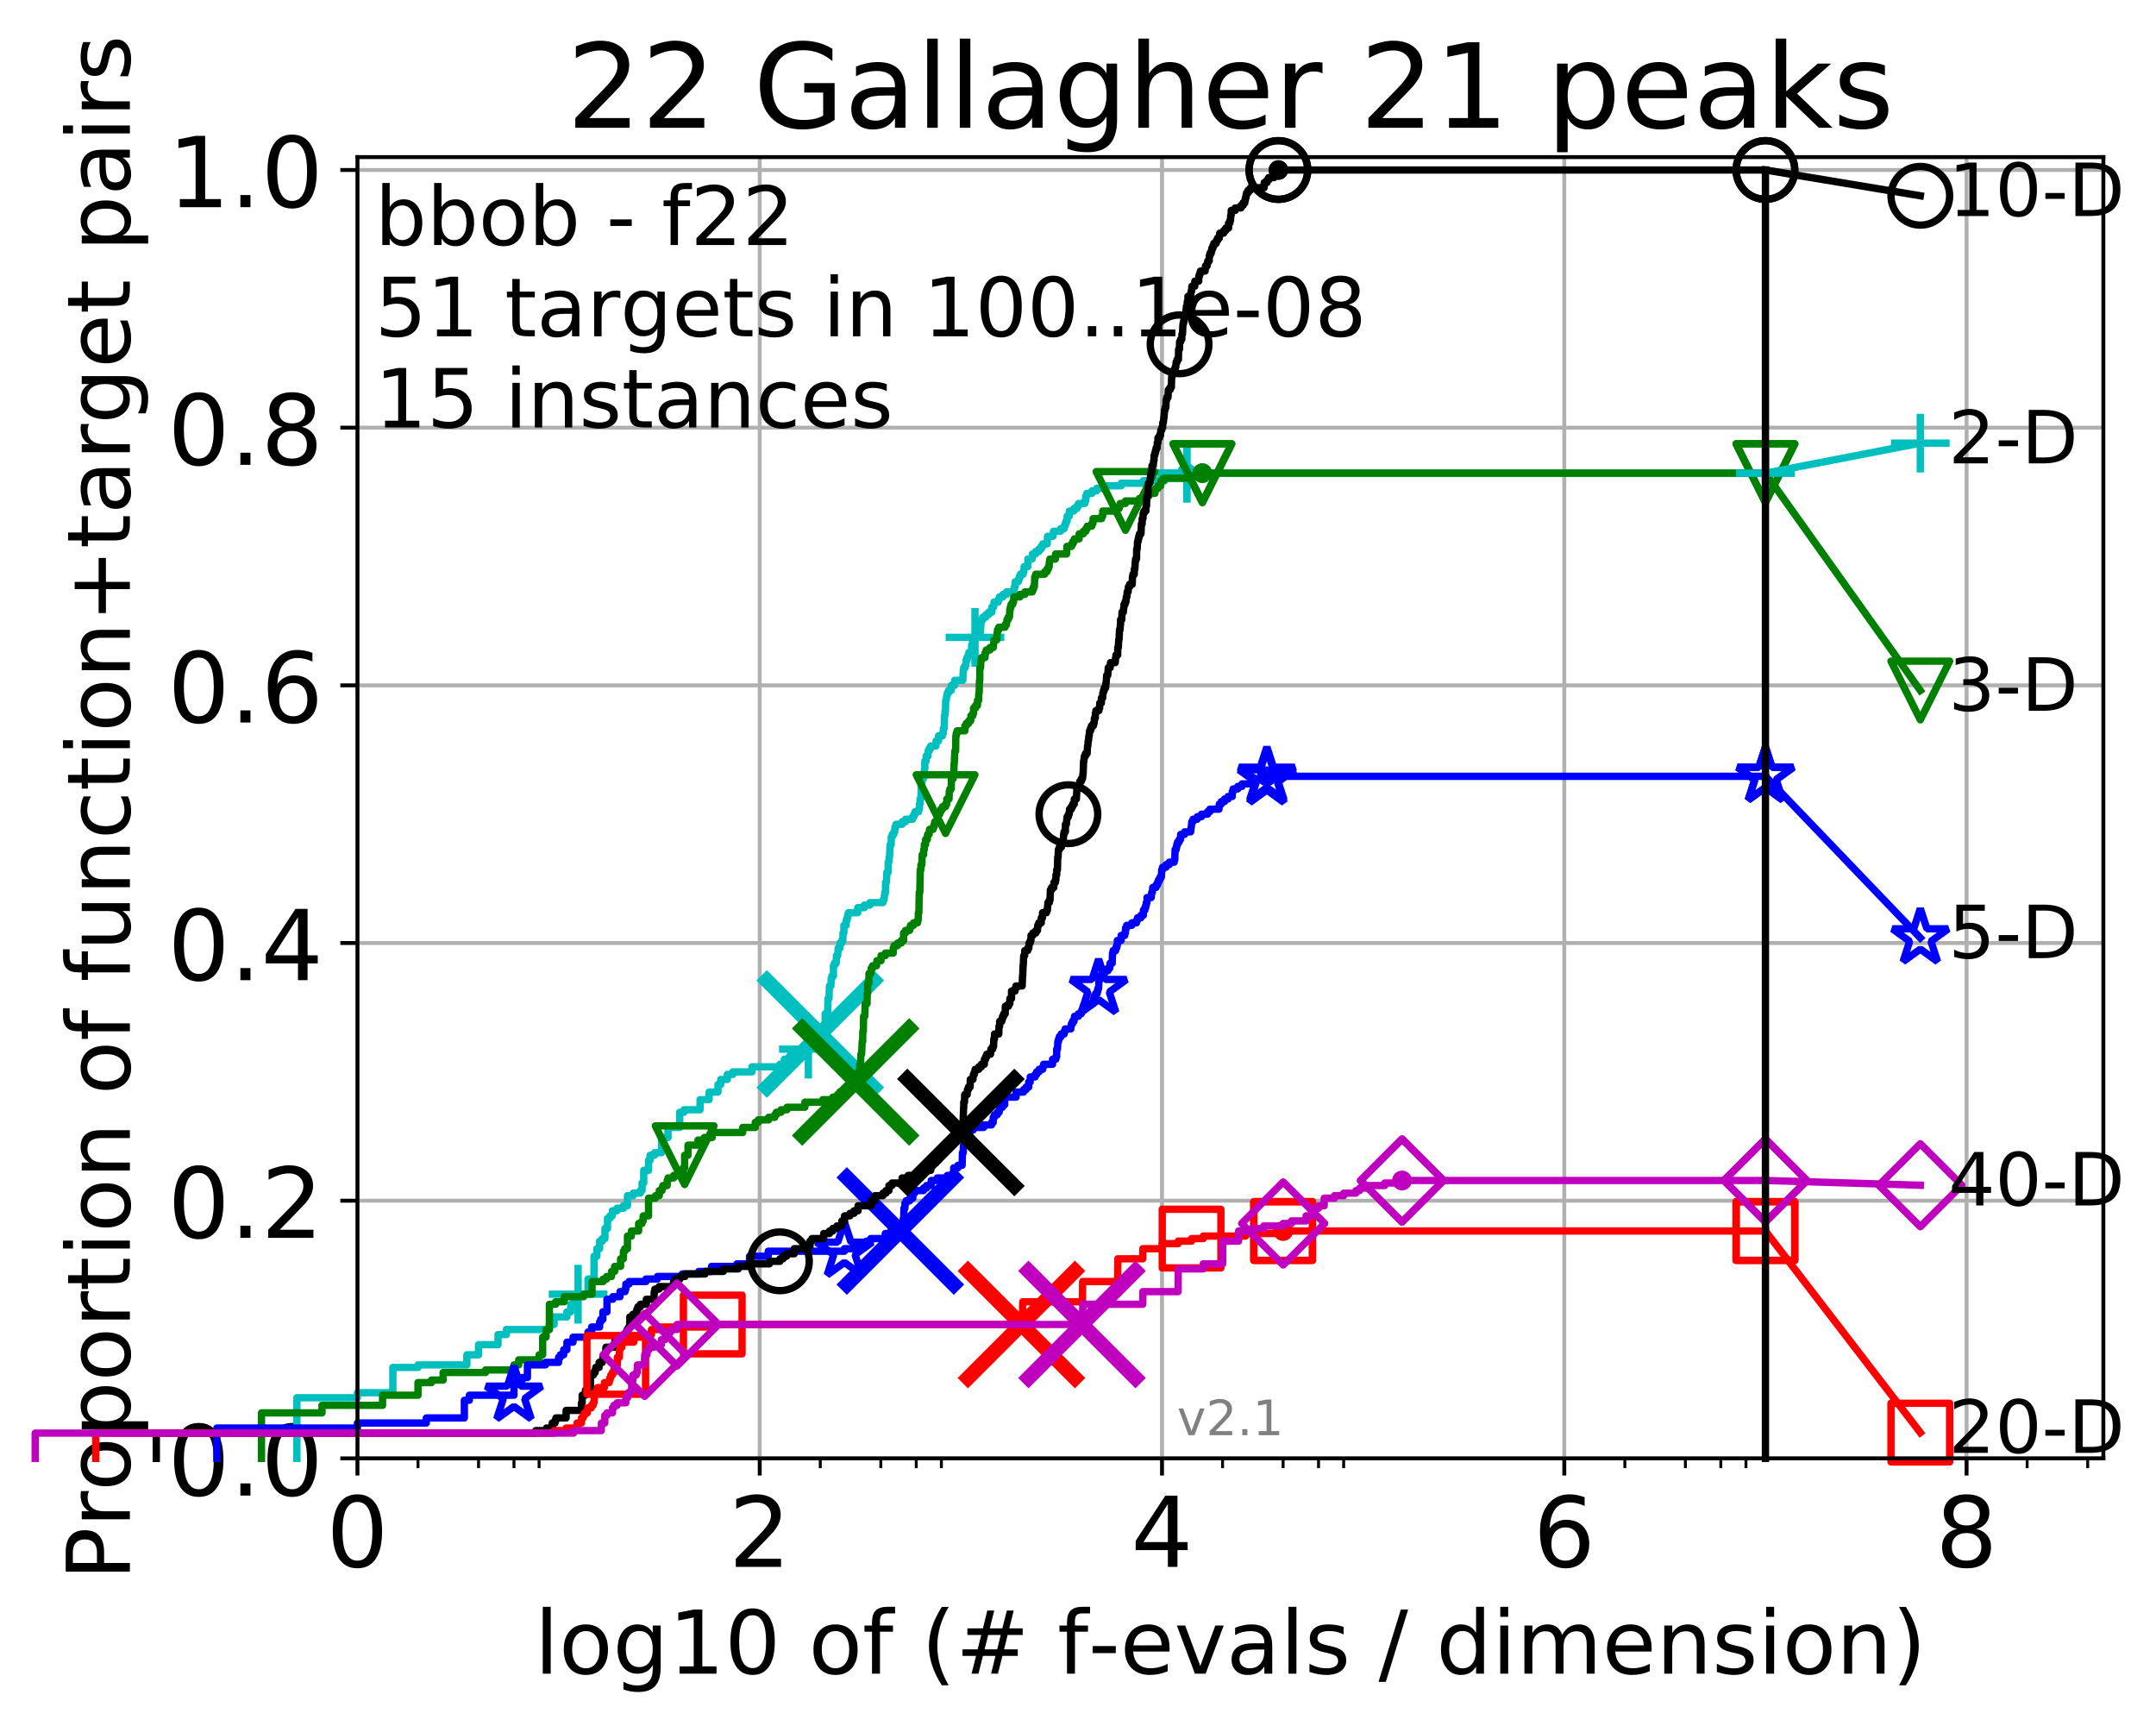 <?xml version="1.0" encoding="utf-8" standalone="no"?>
<!DOCTYPE svg PUBLIC "-//W3C//DTD SVG 1.1//EN"
  "http://www.w3.org/Graphics/SVG/1.1/DTD/svg11.dtd">
<!-- Created with matplotlib (http://matplotlib.org/) -->
<svg height="353pt" version="1.1" viewBox="0 0 441 353" width="441pt" xmlns="http://www.w3.org/2000/svg" xmlns:xlink="http://www.w3.org/1999/xlink">
 <defs>
  <style type="text/css">
*{stroke-linecap:butt;stroke-linejoin:round;}
  </style>
 </defs>
 <g id="figure_1">
  <g id="patch_1">
   <path d="M -0 353.222 
L 441.803 353.222 
L 441.803 0 
L -0 0 
z
" style="fill:#ffffff;"/>
  </g>
  <g id="axes_1">
   <g id="patch_2">
    <path d="M 73.113 298.245 
L 430.233 298.245 
L 430.233 32.133 
L 73.113 32.133 
z
" style="fill:#ffffff;"/>
   </g>
   <g id="matplotlib.axis_1">
    <g id="xtick_1">
     <g id="line2d_1">
      <path clip-path="url(#p7974ebbbfb)" d="M 73.113 298.245 
L 73.113 32.133 
" style="fill:none;stroke:#b0b0b0;stroke-linecap:square;stroke-width:0.8;"/>
     </g>
     <g id="line2d_2">
      <defs>
       <path d="M 0 0 
L 0 3.5 
" id="me7e6f16c5a" style="stroke:#000000;stroke-width:0.8;"/>
      </defs>
      <g>
       <use style="stroke:#000000;stroke-width:0.8;" x="73.113" xlink:href="#me7e6f16c5a" y="298.245"/>
      </g>
     </g>
     <g id="text_1">
      <!-- 0 -->
      <defs>
       <path d="M 31.781 66.406 
Q 24.172 66.406 20.328 58.906 
Q 16.5 51.422 16.5 36.375 
Q 16.5 21.391 20.328 13.891 
Q 24.172 6.391 31.781 6.391 
Q 39.453 6.391 43.281 13.891 
Q 47.125 21.391 47.125 36.375 
Q 47.125 51.422 43.281 58.906 
Q 39.453 66.406 31.781 66.406 
M 31.781 74.219 
Q 44.047 74.219 50.516 64.516 
Q 56.984 54.828 56.984 36.375 
Q 56.984 17.969 50.516 8.266 
Q 44.047 -1.422 31.781 -1.422 
Q 19.531 -1.422 13.062 8.266 
Q 6.594 17.969 6.594 36.375 
Q 6.594 54.828 13.062 64.516 
Q 19.531 74.219 31.781 74.219 
" id="DejaVuSans-30"/>
      </defs>
      <g transform="translate(66.751 320.442)scale(0.2 -0.2)">
       <use xlink:href="#DejaVuSans-30"/>
      </g>
     </g>
    </g>
    <g id="xtick_2">
     <g id="line2d_3">
      <path clip-path="url(#p7974ebbbfb)" d="M 155.399 298.245 
L 155.399 32.133 
" style="fill:none;stroke:#b0b0b0;stroke-linecap:square;stroke-width:0.8;"/>
     </g>
     <g id="line2d_4">
      <g>
       <use style="stroke:#000000;stroke-width:0.8;" x="155.399" xlink:href="#me7e6f16c5a" y="298.245"/>
      </g>
     </g>
     <g id="text_2">
      <!-- 2 -->
      <defs>
       <path d="M 19.188 8.297 
L 53.609 8.297 
L 53.609 0 
L 7.328 0 
L 7.328 8.297 
Q 12.938 14.109 22.625 23.891 
Q 32.328 33.688 34.812 36.531 
Q 39.547 41.844 41.422 45.531 
Q 43.312 49.219 43.312 52.781 
Q 43.312 58.594 39.234 62.25 
Q 35.156 65.922 28.609 65.922 
Q 23.969 65.922 18.812 64.312 
Q 13.672 62.703 7.812 59.422 
L 7.812 69.391 
Q 13.766 71.781 18.938 73 
Q 24.125 74.219 28.422 74.219 
Q 39.75 74.219 46.484 68.547 
Q 53.219 62.891 53.219 53.422 
Q 53.219 48.922 51.531 44.891 
Q 49.859 40.875 45.406 35.406 
Q 44.188 33.984 37.641 27.219 
Q 31.109 20.453 19.188 8.297 
" id="DejaVuSans-32"/>
      </defs>
      <g transform="translate(149.037 320.442)scale(0.2 -0.2)">
       <use xlink:href="#DejaVuSans-32"/>
      </g>
     </g>
    </g>
    <g id="xtick_3">
     <g id="line2d_5">
      <path clip-path="url(#p7974ebbbfb)" d="M 237.685 298.245 
L 237.685 32.133 
" style="fill:none;stroke:#b0b0b0;stroke-linecap:square;stroke-width:0.8;"/>
     </g>
     <g id="line2d_6">
      <g>
       <use style="stroke:#000000;stroke-width:0.8;" x="237.685" xlink:href="#me7e6f16c5a" y="298.245"/>
      </g>
     </g>
     <g id="text_3">
      <!-- 4 -->
      <defs>
       <path d="M 37.797 64.312 
L 12.891 25.391 
L 37.797 25.391 
z
M 35.203 72.906 
L 47.609 72.906 
L 47.609 25.391 
L 58.016 25.391 
L 58.016 17.188 
L 47.609 17.188 
L 47.609 0 
L 37.797 0 
L 37.797 17.188 
L 4.891 17.188 
L 4.891 26.703 
z
" id="DejaVuSans-34"/>
      </defs>
      <g transform="translate(231.322 320.442)scale(0.2 -0.2)">
       <use xlink:href="#DejaVuSans-34"/>
      </g>
     </g>
    </g>
    <g id="xtick_4">
     <g id="line2d_7">
      <path clip-path="url(#p7974ebbbfb)" d="M 319.97 298.245 
L 319.97 32.133 
" style="fill:none;stroke:#b0b0b0;stroke-linecap:square;stroke-width:0.8;"/>
     </g>
     <g id="line2d_8">
      <g>
       <use style="stroke:#000000;stroke-width:0.8;" x="319.97" xlink:href="#me7e6f16c5a" y="298.245"/>
      </g>
     </g>
     <g id="text_4">
      <!-- 6 -->
      <defs>
       <path d="M 33.016 40.375 
Q 26.375 40.375 22.484 35.828 
Q 18.609 31.297 18.609 23.391 
Q 18.609 15.531 22.484 10.953 
Q 26.375 6.391 33.016 6.391 
Q 39.656 6.391 43.531 10.953 
Q 47.406 15.531 47.406 23.391 
Q 47.406 31.297 43.531 35.828 
Q 39.656 40.375 33.016 40.375 
M 52.594 71.297 
L 52.594 62.312 
Q 48.875 64.062 45.094 64.984 
Q 41.312 65.922 37.594 65.922 
Q 27.828 65.922 22.672 59.328 
Q 17.531 52.734 16.797 39.406 
Q 19.672 43.656 24.016 45.922 
Q 28.375 48.188 33.594 48.188 
Q 44.578 48.188 50.953 41.516 
Q 57.328 34.859 57.328 23.391 
Q 57.328 12.156 50.688 5.359 
Q 44.047 -1.422 33.016 -1.422 
Q 20.359 -1.422 13.672 8.266 
Q 6.984 17.969 6.984 36.375 
Q 6.984 53.656 15.188 63.938 
Q 23.391 74.219 37.203 74.219 
Q 40.922 74.219 44.703 73.484 
Q 48.484 72.75 52.594 71.297 
" id="DejaVuSans-36"/>
      </defs>
      <g transform="translate(313.608 320.442)scale(0.2 -0.2)">
       <use xlink:href="#DejaVuSans-36"/>
      </g>
     </g>
    </g>
    <g id="xtick_5">
     <g id="line2d_9">
      <path clip-path="url(#p7974ebbbfb)" d="M 402.256 298.245 
L 402.256 32.133 
" style="fill:none;stroke:#b0b0b0;stroke-linecap:square;stroke-width:0.8;"/>
     </g>
     <g id="line2d_10">
      <g>
       <use style="stroke:#000000;stroke-width:0.8;" x="402.256" xlink:href="#me7e6f16c5a" y="298.245"/>
      </g>
     </g>
     <g id="text_5">
      <!-- 8 -->
      <defs>
       <path d="M 31.781 34.625 
Q 24.75 34.625 20.719 30.859 
Q 16.703 27.094 16.703 20.516 
Q 16.703 13.922 20.719 10.156 
Q 24.75 6.391 31.781 6.391 
Q 38.812 6.391 42.859 10.172 
Q 46.922 13.969 46.922 20.516 
Q 46.922 27.094 42.891 30.859 
Q 38.875 34.625 31.781 34.625 
M 21.922 38.812 
Q 15.578 40.375 12.031 44.719 
Q 8.5 49.078 8.5 55.328 
Q 8.5 64.062 14.719 69.141 
Q 20.953 74.219 31.781 74.219 
Q 42.672 74.219 48.875 69.141 
Q 55.078 64.062 55.078 55.328 
Q 55.078 49.078 51.531 44.719 
Q 48 40.375 41.703 38.812 
Q 48.828 37.156 52.797 32.312 
Q 56.781 27.484 56.781 20.516 
Q 56.781 9.906 50.312 4.234 
Q 43.844 -1.422 31.781 -1.422 
Q 19.734 -1.422 13.25 4.234 
Q 6.781 9.906 6.781 20.516 
Q 6.781 27.484 10.781 32.312 
Q 14.797 37.156 21.922 38.812 
M 18.312 54.391 
Q 18.312 48.734 21.844 45.562 
Q 25.391 42.391 31.781 42.391 
Q 38.141 42.391 41.719 45.562 
Q 45.312 48.734 45.312 54.391 
Q 45.312 60.062 41.719 63.234 
Q 38.141 66.406 31.781 66.406 
Q 25.391 66.406 21.844 63.234 
Q 18.312 60.062 18.312 54.391 
" id="DejaVuSans-38"/>
      </defs>
      <g transform="translate(395.894 320.442)scale(0.2 -0.2)">
       <use xlink:href="#DejaVuSans-38"/>
      </g>
     </g>
    </g>
    <g id="xtick_6">
     <g id="line2d_11">
      <defs>
       <path d="M 0 0 
L 0 2 
" id="m29e1f9bcf8" style="stroke:#000000;stroke-width:0.6;"/>
      </defs>
      <g>
       <use style="stroke:#000000;stroke-width:0.6;" x="85.499" xlink:href="#m29e1f9bcf8" y="298.245"/>
      </g>
     </g>
    </g>
    <g id="xtick_7">
     <g id="line2d_12">
      <g>
       <use style="stroke:#000000;stroke-width:0.6;" x="97.884" xlink:href="#m29e1f9bcf8" y="298.245"/>
      </g>
     </g>
    </g>
    <g id="xtick_8">
     <g id="line2d_13">
      <g>
       <use style="stroke:#000000;stroke-width:0.6;" x="105.129" xlink:href="#m29e1f9bcf8" y="298.245"/>
      </g>
     </g>
    </g>
    <g id="xtick_9">
     <g id="line2d_14">
      <g>
       <use style="stroke:#000000;stroke-width:0.6;" x="110.269" xlink:href="#m29e1f9bcf8" y="298.245"/>
      </g>
     </g>
    </g>
    <g id="xtick_10">
     <g id="line2d_15">
      <g>
       <use style="stroke:#000000;stroke-width:0.6;" x="167.784" xlink:href="#m29e1f9bcf8" y="298.245"/>
      </g>
     </g>
    </g>
    <g id="xtick_11">
     <g id="line2d_16">
      <g>
       <use style="stroke:#000000;stroke-width:0.6;" x="180.17" xlink:href="#m29e1f9bcf8" y="298.245"/>
      </g>
     </g>
    </g>
    <g id="xtick_12">
     <g id="line2d_17">
      <g>
       <use style="stroke:#000000;stroke-width:0.6;" x="187.414" xlink:href="#m29e1f9bcf8" y="298.245"/>
      </g>
     </g>
    </g>
    <g id="xtick_13">
     <g id="line2d_18">
      <g>
       <use style="stroke:#000000;stroke-width:0.6;" x="192.555" xlink:href="#m29e1f9bcf8" y="298.245"/>
      </g>
     </g>
    </g>
    <g id="xtick_14">
     <g id="line2d_19">
      <g>
       <use style="stroke:#000000;stroke-width:0.6;" x="250.07" xlink:href="#m29e1f9bcf8" y="298.245"/>
      </g>
     </g>
    </g>
    <g id="xtick_15">
     <g id="line2d_20">
      <g>
       <use style="stroke:#000000;stroke-width:0.6;" x="262.455" xlink:href="#m29e1f9bcf8" y="298.245"/>
      </g>
     </g>
    </g>
    <g id="xtick_16">
     <g id="line2d_21">
      <g>
       <use style="stroke:#000000;stroke-width:0.6;" x="269.7" xlink:href="#m29e1f9bcf8" y="298.245"/>
      </g>
     </g>
    </g>
    <g id="xtick_17">
     <g id="line2d_22">
      <g>
       <use style="stroke:#000000;stroke-width:0.6;" x="274.84" xlink:href="#m29e1f9bcf8" y="298.245"/>
      </g>
     </g>
    </g>
    <g id="xtick_18">
     <g id="line2d_23">
      <g>
       <use style="stroke:#000000;stroke-width:0.6;" x="332.356" xlink:href="#m29e1f9bcf8" y="298.245"/>
      </g>
     </g>
    </g>
    <g id="xtick_19">
     <g id="line2d_24">
      <g>
       <use style="stroke:#000000;stroke-width:0.6;" x="344.741" xlink:href="#m29e1f9bcf8" y="298.245"/>
      </g>
     </g>
    </g>
    <g id="xtick_20">
     <g id="line2d_25">
      <g>
       <use style="stroke:#000000;stroke-width:0.6;" x="351.986" xlink:href="#m29e1f9bcf8" y="298.245"/>
      </g>
     </g>
    </g>
    <g id="xtick_21">
     <g id="line2d_26">
      <g>
       <use style="stroke:#000000;stroke-width:0.6;" x="357.126" xlink:href="#m29e1f9bcf8" y="298.245"/>
      </g>
     </g>
    </g>
    <g id="xtick_22">
     <g id="line2d_27">
      <g>
       <use style="stroke:#000000;stroke-width:0.6;" x="414.641" xlink:href="#m29e1f9bcf8" y="298.245"/>
      </g>
     </g>
    </g>
    <g id="xtick_23">
     <g id="line2d_28">
      <g>
       <use style="stroke:#000000;stroke-width:0.6;" x="427.027" xlink:href="#m29e1f9bcf8" y="298.245"/>
      </g>
     </g>
    </g>
    <g id="text_6">
     <!-- log10 of (# f-evals / dimension) -->
     <defs>
      <path d="M 9.422 75.984 
L 18.406 75.984 
L 18.406 0 
L 9.422 0 
z
" id="DejaVuSans-6c"/>
      <path d="M 30.609 48.391 
Q 23.391 48.391 19.188 42.75 
Q 14.984 37.109 14.984 27.297 
Q 14.984 17.484 19.156 11.844 
Q 23.344 6.203 30.609 6.203 
Q 37.797 6.203 41.984 11.859 
Q 46.188 17.531 46.188 27.297 
Q 46.188 37.016 41.984 42.703 
Q 37.797 48.391 30.609 48.391 
M 30.609 56 
Q 42.328 56 49.016 48.375 
Q 55.719 40.766 55.719 27.297 
Q 55.719 13.875 49.016 6.219 
Q 42.328 -1.422 30.609 -1.422 
Q 18.844 -1.422 12.172 6.219 
Q 5.516 13.875 5.516 27.297 
Q 5.516 40.766 12.172 48.375 
Q 18.844 56 30.609 56 
" id="DejaVuSans-6f"/>
      <path d="M 45.406 27.984 
Q 45.406 37.75 41.375 43.109 
Q 37.359 48.484 30.078 48.484 
Q 22.859 48.484 18.828 43.109 
Q 14.797 37.75 14.797 27.984 
Q 14.797 18.266 18.828 12.891 
Q 22.859 7.516 30.078 7.516 
Q 37.359 7.516 41.375 12.891 
Q 45.406 18.266 45.406 27.984 
M 54.391 6.781 
Q 54.391 -7.172 48.188 -13.984 
Q 42 -20.797 29.203 -20.797 
Q 24.469 -20.797 20.266 -20.094 
Q 16.062 -19.391 12.109 -17.922 
L 12.109 -9.188 
Q 16.062 -11.328 19.922 -12.344 
Q 23.781 -13.375 27.781 -13.375 
Q 36.625 -13.375 41.016 -8.766 
Q 45.406 -4.156 45.406 5.172 
L 45.406 9.625 
Q 42.625 4.781 38.281 2.391 
Q 33.938 0 27.875 0 
Q 17.828 0 11.672 7.656 
Q 5.516 15.328 5.516 27.984 
Q 5.516 40.672 11.672 48.328 
Q 17.828 56 27.875 56 
Q 33.938 56 38.281 53.609 
Q 42.625 51.219 45.406 46.391 
L 45.406 54.688 
L 54.391 54.688 
z
" id="DejaVuSans-67"/>
      <path d="M 12.406 8.297 
L 28.516 8.297 
L 28.516 63.922 
L 10.984 60.406 
L 10.984 69.391 
L 28.422 72.906 
L 38.281 72.906 
L 38.281 8.297 
L 54.391 8.297 
L 54.391 0 
L 12.406 0 
z
" id="DejaVuSans-31"/>
      <path id="DejaVuSans-20"/>
      <path d="M 37.109 75.984 
L 37.109 68.5 
L 28.516 68.5 
Q 23.688 68.5 21.797 66.547 
Q 19.922 64.594 19.922 59.516 
L 19.922 54.688 
L 34.719 54.688 
L 34.719 47.703 
L 19.922 47.703 
L 19.922 0 
L 10.891 0 
L 10.891 47.703 
L 2.297 47.703 
L 2.297 54.688 
L 10.891 54.688 
L 10.891 58.5 
Q 10.891 67.625 15.141 71.797 
Q 19.391 75.984 28.609 75.984 
z
" id="DejaVuSans-66"/>
      <path d="M 31 75.875 
Q 24.469 64.656 21.281 53.656 
Q 18.109 42.672 18.109 31.391 
Q 18.109 20.125 21.312 9.062 
Q 24.516 -2 31 -13.188 
L 23.188 -13.188 
Q 15.875 -1.703 12.234 9.375 
Q 8.594 20.453 8.594 31.391 
Q 8.594 42.281 12.203 53.312 
Q 15.828 64.359 23.188 75.875 
z
" id="DejaVuSans-28"/>
      <path d="M 51.125 44 
L 36.922 44 
L 32.812 27.688 
L 47.125 27.688 
z
M 43.797 71.781 
L 38.719 51.516 
L 52.984 51.516 
L 58.109 71.781 
L 65.922 71.781 
L 60.891 51.516 
L 76.125 51.516 
L 76.125 44 
L 58.984 44 
L 54.984 27.688 
L 70.516 27.688 
L 70.516 20.219 
L 53.078 20.219 
L 48 0 
L 40.188 0 
L 45.219 20.219 
L 30.906 20.219 
L 25.875 0 
L 18.016 0 
L 23.094 20.219 
L 7.719 20.219 
L 7.719 27.688 
L 24.906 27.688 
L 29 44 
L 13.281 44 
L 13.281 51.516 
L 30.906 51.516 
L 35.891 71.781 
z
" id="DejaVuSans-23"/>
      <path d="M 4.891 31.391 
L 31.203 31.391 
L 31.203 23.391 
L 4.891 23.391 
z
" id="DejaVuSans-2d"/>
      <path d="M 56.203 29.594 
L 56.203 25.203 
L 14.891 25.203 
Q 15.484 15.922 20.484 11.062 
Q 25.484 6.203 34.422 6.203 
Q 39.594 6.203 44.453 7.469 
Q 49.312 8.734 54.109 11.281 
L 54.109 2.781 
Q 49.266 0.734 44.188 -0.344 
Q 39.109 -1.422 33.891 -1.422 
Q 20.797 -1.422 13.156 6.188 
Q 5.516 13.812 5.516 26.812 
Q 5.516 40.234 12.766 48.109 
Q 20.016 56 32.328 56 
Q 43.359 56 49.781 48.891 
Q 56.203 41.797 56.203 29.594 
M 47.219 32.234 
Q 47.125 39.594 43.094 43.984 
Q 39.062 48.391 32.422 48.391 
Q 24.906 48.391 20.391 44.141 
Q 15.875 39.891 15.188 32.172 
z
" id="DejaVuSans-65"/>
      <path d="M 2.984 54.688 
L 12.5 54.688 
L 29.594 8.797 
L 46.688 54.688 
L 56.203 54.688 
L 35.688 0 
L 23.484 0 
z
" id="DejaVuSans-76"/>
      <path d="M 34.281 27.484 
Q 23.391 27.484 19.188 25 
Q 14.984 22.516 14.984 16.5 
Q 14.984 11.719 18.141 8.906 
Q 21.297 6.109 26.703 6.109 
Q 34.188 6.109 38.703 11.406 
Q 43.219 16.703 43.219 25.484 
L 43.219 27.484 
z
M 52.203 31.203 
L 52.203 0 
L 43.219 0 
L 43.219 8.297 
Q 40.141 3.328 35.547 0.953 
Q 30.953 -1.422 24.312 -1.422 
Q 15.922 -1.422 10.953 3.297 
Q 6 8.016 6 15.922 
Q 6 25.141 12.172 29.828 
Q 18.359 34.516 30.609 34.516 
L 43.219 34.516 
L 43.219 35.406 
Q 43.219 41.609 39.141 45 
Q 35.062 48.391 27.688 48.391 
Q 23 48.391 18.547 47.266 
Q 14.109 46.141 10.016 43.891 
L 10.016 52.203 
Q 14.938 54.109 19.578 55.047 
Q 24.219 56 28.609 56 
Q 40.484 56 46.344 49.844 
Q 52.203 43.703 52.203 31.203 
" id="DejaVuSans-61"/>
      <path d="M 44.281 53.078 
L 44.281 44.578 
Q 40.484 46.531 36.375 47.5 
Q 32.281 48.484 27.875 48.484 
Q 21.188 48.484 17.844 46.438 
Q 14.5 44.391 14.5 40.281 
Q 14.5 37.156 16.891 35.375 
Q 19.281 33.594 26.516 31.984 
L 29.594 31.297 
Q 39.156 29.25 43.188 25.516 
Q 47.219 21.781 47.219 15.094 
Q 47.219 7.469 41.188 3.016 
Q 35.156 -1.422 24.609 -1.422 
Q 20.219 -1.422 15.453 -0.562 
Q 10.688 0.297 5.422 2 
L 5.422 11.281 
Q 10.406 8.688 15.234 7.391 
Q 20.062 6.109 24.812 6.109 
Q 31.156 6.109 34.562 8.281 
Q 37.984 10.453 37.984 14.406 
Q 37.984 18.062 35.516 20.016 
Q 33.062 21.969 24.703 23.781 
L 21.578 24.516 
Q 13.234 26.266 9.516 29.906 
Q 5.812 33.547 5.812 39.891 
Q 5.812 47.609 11.281 51.797 
Q 16.75 56 26.812 56 
Q 31.781 56 36.172 55.266 
Q 40.578 54.547 44.281 53.078 
" id="DejaVuSans-73"/>
      <path d="M 25.391 72.906 
L 33.688 72.906 
L 8.297 -9.281 
L 0 -9.281 
z
" id="DejaVuSans-2f"/>
      <path d="M 45.406 46.391 
L 45.406 75.984 
L 54.391 75.984 
L 54.391 0 
L 45.406 0 
L 45.406 8.203 
Q 42.578 3.328 38.25 0.953 
Q 33.938 -1.422 27.875 -1.422 
Q 17.969 -1.422 11.734 6.484 
Q 5.516 14.406 5.516 27.297 
Q 5.516 40.188 11.734 48.094 
Q 17.969 56 27.875 56 
Q 33.938 56 38.25 53.625 
Q 42.578 51.266 45.406 46.391 
M 14.797 27.297 
Q 14.797 17.391 18.875 11.75 
Q 22.953 6.109 30.078 6.109 
Q 37.203 6.109 41.297 11.75 
Q 45.406 17.391 45.406 27.297 
Q 45.406 37.203 41.297 42.844 
Q 37.203 48.484 30.078 48.484 
Q 22.953 48.484 18.875 42.844 
Q 14.797 37.203 14.797 27.297 
" id="DejaVuSans-64"/>
      <path d="M 9.422 54.688 
L 18.406 54.688 
L 18.406 0 
L 9.422 0 
z
M 9.422 75.984 
L 18.406 75.984 
L 18.406 64.594 
L 9.422 64.594 
z
" id="DejaVuSans-69"/>
      <path d="M 52 44.188 
Q 55.375 50.25 60.062 53.125 
Q 64.75 56 71.094 56 
Q 79.641 56 84.281 50.016 
Q 88.922 44.047 88.922 33.016 
L 88.922 0 
L 79.891 0 
L 79.891 32.719 
Q 79.891 40.578 77.094 44.375 
Q 74.312 48.188 68.609 48.188 
Q 61.625 48.188 57.562 43.547 
Q 53.516 38.922 53.516 30.906 
L 53.516 0 
L 44.484 0 
L 44.484 32.719 
Q 44.484 40.625 41.703 44.406 
Q 38.922 48.188 33.109 48.188 
Q 26.219 48.188 22.156 43.531 
Q 18.109 38.875 18.109 30.906 
L 18.109 0 
L 9.078 0 
L 9.078 54.688 
L 18.109 54.688 
L 18.109 46.188 
Q 21.188 51.219 25.484 53.609 
Q 29.781 56 35.688 56 
Q 41.656 56 45.828 52.969 
Q 50 49.953 52 44.188 
" id="DejaVuSans-6d"/>
      <path d="M 54.891 33.016 
L 54.891 0 
L 45.906 0 
L 45.906 32.719 
Q 45.906 40.484 42.875 44.328 
Q 39.844 48.188 33.797 48.188 
Q 26.516 48.188 22.312 43.547 
Q 18.109 38.922 18.109 30.906 
L 18.109 0 
L 9.078 0 
L 9.078 54.688 
L 18.109 54.688 
L 18.109 46.188 
Q 21.344 51.125 25.703 53.562 
Q 30.078 56 35.797 56 
Q 45.219 56 50.047 50.172 
Q 54.891 44.344 54.891 33.016 
" id="DejaVuSans-6e"/>
      <path d="M 8.016 75.875 
L 15.828 75.875 
Q 23.141 64.359 26.781 53.312 
Q 30.422 42.281 30.422 31.391 
Q 30.422 20.453 26.781 9.375 
Q 23.141 -1.703 15.828 -13.188 
L 8.016 -13.188 
Q 14.5 -2 17.703 9.062 
Q 20.906 20.125 20.906 31.391 
Q 20.906 42.672 17.703 53.656 
Q 14.5 64.656 8.016 75.875 
" id="DejaVuSans-29"/>
     </defs>
     <g transform="translate(109.328 342.279)scale(0.18 -0.18)">
      <use xlink:href="#DejaVuSans-6c"/>
      <use x="27.783" xlink:href="#DejaVuSans-6f"/>
      <use x="88.965" xlink:href="#DejaVuSans-67"/>
      <use x="152.441" xlink:href="#DejaVuSans-31"/>
      <use x="216.064" xlink:href="#DejaVuSans-30"/>
      <use x="279.688" xlink:href="#DejaVuSans-20"/>
      <use x="311.475" xlink:href="#DejaVuSans-6f"/>
      <use x="372.656" xlink:href="#DejaVuSans-66"/>
      <use x="407.861" xlink:href="#DejaVuSans-20"/>
      <use x="439.648" xlink:href="#DejaVuSans-28"/>
      <use x="478.662" xlink:href="#DejaVuSans-23"/>
      <use x="562.451" xlink:href="#DejaVuSans-20"/>
      <use x="594.238" xlink:href="#DejaVuSans-66"/>
      <use x="629.365" xlink:href="#DejaVuSans-2d"/>
      <use x="665.449" xlink:href="#DejaVuSans-65"/>
      <use x="726.973" xlink:href="#DejaVuSans-76"/>
      <use x="786.152" xlink:href="#DejaVuSans-61"/>
      <use x="847.432" xlink:href="#DejaVuSans-6c"/>
      <use x="875.215" xlink:href="#DejaVuSans-73"/>
      <use x="927.314" xlink:href="#DejaVuSans-20"/>
      <use x="959.102" xlink:href="#DejaVuSans-2f"/>
      <use x="992.793" xlink:href="#DejaVuSans-20"/>
      <use x="1024.58" xlink:href="#DejaVuSans-64"/>
      <use x="1088.057" xlink:href="#DejaVuSans-69"/>
      <use x="1115.84" xlink:href="#DejaVuSans-6d"/>
      <use x="1213.252" xlink:href="#DejaVuSans-65"/>
      <use x="1274.775" xlink:href="#DejaVuSans-6e"/>
      <use x="1338.154" xlink:href="#DejaVuSans-73"/>
      <use x="1390.254" xlink:href="#DejaVuSans-69"/>
      <use x="1418.037" xlink:href="#DejaVuSans-6f"/>
      <use x="1479.219" xlink:href="#DejaVuSans-6e"/>
      <use x="1542.598" xlink:href="#DejaVuSans-29"/>
     </g>
    </g>
   </g>
   <g id="matplotlib.axis_2">
    <g id="ytick_1">
     <g id="line2d_29">
      <path clip-path="url(#p7974ebbbfb)" d="M 73.113 298.245 
L 430.233 298.245 
" style="fill:none;stroke:#b0b0b0;stroke-linecap:square;stroke-width:0.8;"/>
     </g>
     <g id="line2d_30">
      <defs>
       <path d="M 0 0 
L -3.5 0 
" id="m6d4306a208" style="stroke:#000000;stroke-width:0.8;"/>
      </defs>
      <g>
       <use style="stroke:#000000;stroke-width:0.8;" x="73.113" xlink:href="#m6d4306a208" y="298.245"/>
      </g>
     </g>
     <g id="text_7">
      <!-- 0.0 -->
      <defs>
       <path d="M 10.688 12.406 
L 21 12.406 
L 21 0 
L 10.688 0 
z
" id="DejaVuSans-2e"/>
      </defs>
      <g transform="translate(34.307 305.844)scale(0.2 -0.2)">
       <use xlink:href="#DejaVuSans-30"/>
       <use x="63.623" xlink:href="#DejaVuSans-2e"/>
       <use x="95.41" xlink:href="#DejaVuSans-30"/>
      </g>
     </g>
    </g>
    <g id="ytick_2">
     <g id="line2d_31">
      <path clip-path="url(#p7974ebbbfb)" d="M 73.113 245.55 
L 430.233 245.55 
" style="fill:none;stroke:#b0b0b0;stroke-linecap:square;stroke-width:0.8;"/>
     </g>
     <g id="line2d_32">
      <g>
       <use style="stroke:#000000;stroke-width:0.8;" x="73.113" xlink:href="#m6d4306a208" y="245.55"/>
      </g>
     </g>
     <g id="text_8">
      <!-- 0.2 -->
      <g transform="translate(34.307 253.148)scale(0.2 -0.2)">
       <use xlink:href="#DejaVuSans-30"/>
       <use x="63.623" xlink:href="#DejaVuSans-2e"/>
       <use x="95.41" xlink:href="#DejaVuSans-32"/>
      </g>
     </g>
    </g>
    <g id="ytick_3">
     <g id="line2d_33">
      <path clip-path="url(#p7974ebbbfb)" d="M 73.113 192.854 
L 430.233 192.854 
" style="fill:none;stroke:#b0b0b0;stroke-linecap:square;stroke-width:0.8;"/>
     </g>
     <g id="line2d_34">
      <g>
       <use style="stroke:#000000;stroke-width:0.8;" x="73.113" xlink:href="#m6d4306a208" y="192.854"/>
      </g>
     </g>
     <g id="text_9">
      <!-- 0.4 -->
      <g transform="translate(34.307 200.453)scale(0.2 -0.2)">
       <use xlink:href="#DejaVuSans-30"/>
       <use x="63.623" xlink:href="#DejaVuSans-2e"/>
       <use x="95.41" xlink:href="#DejaVuSans-34"/>
      </g>
     </g>
    </g>
    <g id="ytick_4">
     <g id="line2d_35">
      <path clip-path="url(#p7974ebbbfb)" d="M 73.113 140.159 
L 430.233 140.159 
" style="fill:none;stroke:#b0b0b0;stroke-linecap:square;stroke-width:0.8;"/>
     </g>
     <g id="line2d_36">
      <g>
       <use style="stroke:#000000;stroke-width:0.8;" x="73.113" xlink:href="#m6d4306a208" y="140.159"/>
      </g>
     </g>
     <g id="text_10">
      <!-- 0.6 -->
      <g transform="translate(34.307 147.757)scale(0.2 -0.2)">
       <use xlink:href="#DejaVuSans-30"/>
       <use x="63.623" xlink:href="#DejaVuSans-2e"/>
       <use x="95.41" xlink:href="#DejaVuSans-36"/>
      </g>
     </g>
    </g>
    <g id="ytick_5">
     <g id="line2d_37">
      <path clip-path="url(#p7974ebbbfb)" d="M 73.113 87.464 
L 430.233 87.464 
" style="fill:none;stroke:#b0b0b0;stroke-linecap:square;stroke-width:0.8;"/>
     </g>
     <g id="line2d_38">
      <g>
       <use style="stroke:#000000;stroke-width:0.8;" x="73.113" xlink:href="#m6d4306a208" y="87.464"/>
      </g>
     </g>
     <g id="text_11">
      <!-- 0.8 -->
      <g transform="translate(34.307 95.062)scale(0.2 -0.2)">
       <use xlink:href="#DejaVuSans-30"/>
       <use x="63.623" xlink:href="#DejaVuSans-2e"/>
       <use x="95.41" xlink:href="#DejaVuSans-38"/>
      </g>
     </g>
    </g>
    <g id="ytick_6">
     <g id="line2d_39">
      <path clip-path="url(#p7974ebbbfb)" d="M 73.113 34.768 
L 430.233 34.768 
" style="fill:none;stroke:#b0b0b0;stroke-linecap:square;stroke-width:0.8;"/>
     </g>
     <g id="line2d_40">
      <g>
       <use style="stroke:#000000;stroke-width:0.8;" x="73.113" xlink:href="#m6d4306a208" y="34.768"/>
      </g>
     </g>
     <g id="text_12">
      <!-- 1.0 -->
      <g transform="translate(34.307 42.367)scale(0.2 -0.2)">
       <use xlink:href="#DejaVuSans-31"/>
       <use x="63.623" xlink:href="#DejaVuSans-2e"/>
       <use x="95.41" xlink:href="#DejaVuSans-30"/>
      </g>
     </g>
    </g>
    <g id="text_13">
     <!-- Proportion of function+target pairs -->
     <defs>
      <path d="M 19.672 64.797 
L 19.672 37.406 
L 32.078 37.406 
Q 38.969 37.406 42.719 40.969 
Q 46.484 44.531 46.484 51.125 
Q 46.484 57.672 42.719 61.234 
Q 38.969 64.797 32.078 64.797 
z
M 9.812 72.906 
L 32.078 72.906 
Q 44.344 72.906 50.609 67.359 
Q 56.891 61.812 56.891 51.125 
Q 56.891 40.328 50.609 34.812 
Q 44.344 29.297 32.078 29.297 
L 19.672 29.297 
L 19.672 0 
L 9.812 0 
z
" id="DejaVuSans-50"/>
      <path d="M 41.109 46.297 
Q 39.594 47.172 37.812 47.578 
Q 36.031 48 33.891 48 
Q 26.266 48 22.188 43.047 
Q 18.109 38.094 18.109 28.812 
L 18.109 0 
L 9.078 0 
L 9.078 54.688 
L 18.109 54.688 
L 18.109 46.188 
Q 20.953 51.172 25.484 53.578 
Q 30.031 56 36.531 56 
Q 37.453 56 38.578 55.875 
Q 39.703 55.766 41.062 55.516 
z
" id="DejaVuSans-72"/>
      <path d="M 18.109 8.203 
L 18.109 -20.797 
L 9.078 -20.797 
L 9.078 54.688 
L 18.109 54.688 
L 18.109 46.391 
Q 20.953 51.266 25.266 53.625 
Q 29.594 56 35.594 56 
Q 45.562 56 51.781 48.094 
Q 58.016 40.188 58.016 27.297 
Q 58.016 14.406 51.781 6.484 
Q 45.562 -1.422 35.594 -1.422 
Q 29.594 -1.422 25.266 0.953 
Q 20.953 3.328 18.109 8.203 
M 48.688 27.297 
Q 48.688 37.203 44.609 42.844 
Q 40.531 48.484 33.406 48.484 
Q 26.266 48.484 22.188 42.844 
Q 18.109 37.203 18.109 27.297 
Q 18.109 17.391 22.188 11.75 
Q 26.266 6.109 33.406 6.109 
Q 40.531 6.109 44.609 11.75 
Q 48.688 17.391 48.688 27.297 
" id="DejaVuSans-70"/>
      <path d="M 18.312 70.219 
L 18.312 54.688 
L 36.812 54.688 
L 36.812 47.703 
L 18.312 47.703 
L 18.312 18.016 
Q 18.312 11.328 20.141 9.422 
Q 21.969 7.516 27.594 7.516 
L 36.812 7.516 
L 36.812 0 
L 27.594 0 
Q 17.188 0 13.234 3.875 
Q 9.281 7.766 9.281 18.016 
L 9.281 47.703 
L 2.688 47.703 
L 2.688 54.688 
L 9.281 54.688 
L 9.281 70.219 
z
" id="DejaVuSans-74"/>
      <path d="M 8.5 21.578 
L 8.5 54.688 
L 17.484 54.688 
L 17.484 21.922 
Q 17.484 14.156 20.5 10.266 
Q 23.531 6.391 29.594 6.391 
Q 36.859 6.391 41.078 11.031 
Q 45.312 15.672 45.312 23.688 
L 45.312 54.688 
L 54.297 54.688 
L 54.297 0 
L 45.312 0 
L 45.312 8.406 
Q 42.047 3.422 37.719 1 
Q 33.406 -1.422 27.688 -1.422 
Q 18.266 -1.422 13.375 4.438 
Q 8.5 10.297 8.5 21.578 
M 31.109 56 
z
" id="DejaVuSans-75"/>
      <path d="M 48.781 52.594 
L 48.781 44.188 
Q 44.969 46.297 41.141 47.344 
Q 37.312 48.391 33.406 48.391 
Q 24.656 48.391 19.812 42.844 
Q 14.984 37.312 14.984 27.297 
Q 14.984 17.281 19.812 11.734 
Q 24.656 6.203 33.406 6.203 
Q 37.312 6.203 41.141 7.25 
Q 44.969 8.297 48.781 10.406 
L 48.781 2.094 
Q 45.016 0.344 40.984 -0.531 
Q 36.969 -1.422 32.422 -1.422 
Q 20.062 -1.422 12.781 6.344 
Q 5.516 14.109 5.516 27.297 
Q 5.516 40.672 12.859 48.328 
Q 20.219 56 33.016 56 
Q 37.156 56 41.109 55.141 
Q 45.062 54.297 48.781 52.594 
" id="DejaVuSans-63"/>
      <path d="M 46 62.703 
L 46 35.5 
L 73.188 35.5 
L 73.188 27.203 
L 46 27.203 
L 46 0 
L 37.797 0 
L 37.797 27.203 
L 10.594 27.203 
L 10.594 35.5 
L 37.797 35.5 
L 37.797 62.703 
z
" id="DejaVuSans-2b"/>
     </defs>
     <g transform="translate(26.564 323.179)rotate(-90)scale(0.18 -0.18)">
      <use xlink:href="#DejaVuSans-50"/>
      <use x="60.287" xlink:href="#DejaVuSans-72"/>
      <use x="101.369" xlink:href="#DejaVuSans-6f"/>
      <use x="162.551" xlink:href="#DejaVuSans-70"/>
      <use x="226.027" xlink:href="#DejaVuSans-6f"/>
      <use x="287.209" xlink:href="#DejaVuSans-72"/>
      <use x="328.322" xlink:href="#DejaVuSans-74"/>
      <use x="367.531" xlink:href="#DejaVuSans-69"/>
      <use x="395.314" xlink:href="#DejaVuSans-6f"/>
      <use x="456.496" xlink:href="#DejaVuSans-6e"/>
      <use x="519.875" xlink:href="#DejaVuSans-20"/>
      <use x="551.662" xlink:href="#DejaVuSans-6f"/>
      <use x="612.844" xlink:href="#DejaVuSans-66"/>
      <use x="648.049" xlink:href="#DejaVuSans-20"/>
      <use x="679.836" xlink:href="#DejaVuSans-66"/>
      <use x="715.041" xlink:href="#DejaVuSans-75"/>
      <use x="778.42" xlink:href="#DejaVuSans-6e"/>
      <use x="841.799" xlink:href="#DejaVuSans-63"/>
      <use x="896.779" xlink:href="#DejaVuSans-74"/>
      <use x="935.988" xlink:href="#DejaVuSans-69"/>
      <use x="963.771" xlink:href="#DejaVuSans-6f"/>
      <use x="1024.953" xlink:href="#DejaVuSans-6e"/>
      <use x="1088.332" xlink:href="#DejaVuSans-2b"/>
      <use x="1172.121" xlink:href="#DejaVuSans-74"/>
      <use x="1211.33" xlink:href="#DejaVuSans-61"/>
      <use x="1272.609" xlink:href="#DejaVuSans-72"/>
      <use x="1313.707" xlink:href="#DejaVuSans-67"/>
      <use x="1377.184" xlink:href="#DejaVuSans-65"/>
      <use x="1438.707" xlink:href="#DejaVuSans-74"/>
      <use x="1477.916" xlink:href="#DejaVuSans-20"/>
      <use x="1509.703" xlink:href="#DejaVuSans-70"/>
      <use x="1573.18" xlink:href="#DejaVuSans-61"/>
      <use x="1634.459" xlink:href="#DejaVuSans-69"/>
      <use x="1662.242" xlink:href="#DejaVuSans-72"/>
      <use x="1703.355" xlink:href="#DejaVuSans-73"/>
     </g>
    </g>
   </g>
   <g id="line2d_41">
    <defs>
     <path d="M 0 1.5 
C 0.398 1.5 0.779 1.342 1.061 1.061 
C 1.342 0.779 1.5 0.398 1.5 0 
C 1.5 -0.398 1.342 -0.779 1.061 -1.061 
C 0.779 -1.342 0.398 -1.5 0 -1.5 
C -0.398 -1.5 -0.779 -1.342 -1.061 -1.061 
C -1.342 -0.779 -1.5 -0.398 -1.5 0 
C -1.5 0.398 -1.342 0.779 -1.061 1.061 
C -0.779 1.342 -0.398 1.5 0 1.5 
z
" id="m69da01f431" style="stroke:#00bfbf;"/>
    </defs>
    <g>
     <use style="fill:#00bfbf;stroke:#00bfbf;" x="242.762" xlink:href="#m69da01f431" y="96.763"/>
     <use style="fill:#00bfbf;stroke:#00bfbf;" x="242.762" xlink:href="#m69da01f431" y="96.763"/>
    </g>
   </g>
   <g id="line2d_42">
    <path d="M 60.728 298.245 
L 60.728 285.846 
L 73.113 285.846 
L 73.113 284.813 
L 80.358 284.813 
L 80.358 279.647 
L 85.499 279.647 
L 85.499 279.13 
L 95.498 279.13 
L 95.498 277.064 
L 97.884 277.064 
L 97.884 274.997 
L 101.871 274.997 
L 101.871 272.931 
L 103.574 272.931 
L 103.574 271.898 
L 112.374 271.898 
L 112.374 270.864 
L 113.34 270.864 
L 113.34 269.315 
L 115.959 269.315 
L 115.959 268.281 
L 116.753 268.281 
L 116.753 266.731 
L 117.514 266.731 
L 117.514 265.698 
L 118.243 265.698 
L 118.243 264.665 
L 120.268 264.665 
L 120.268 261.565 
L 121.501 261.565 
L 121.501 256.916 
L 122.087 256.916 
L 122.087 255.366 
L 122.654 255.366 
L 122.654 253.816 
L 123.204 253.816 
L 123.204 253.299 
L 123.738 253.299 
L 123.738 251.233 
L 124.255 251.233 
L 124.255 249.166 
L 124.759 249.166 
L 124.759 248.65 
L 125.248 248.65 
L 125.248 247.616 
L 126.189 247.616 
L 126.189 247.1 
L 127.513 247.1 
L 127.513 246.583 
L 128.344 246.583 
L 128.344 244.517 
L 129.523 244.517 
L 129.523 244 
L 130.982 244 
L 130.982 243.483 
L 131.329 243.483 
L 131.329 241.934 
L 131.67 241.934 
L 131.67 239.35 
L 132.654 239.35 
L 132.654 237.284 
L 132.97 237.284 
L 132.97 236.251 
L 133.886 236.251 
L 133.886 235.734 
L 135.317 235.734 
L 135.317 232.634 
L 136.641 232.634 
L 136.641 230.568 
L 139.027 230.568 
L 139.027 227.468 
L 139.898 227.468 
L 139.898 226.952 
L 143.192 226.952 
L 143.192 224.885 
L 145.039 224.885 
L 145.039 223.335 
L 146.857 223.335 
L 146.857 221.785 
L 147.425 221.785 
L 147.425 220.752 
L 148.769 220.752 
L 148.769 219.719 
L 149.898 219.719 
L 149.898 219.202 
L 153.812 219.202 
L 153.812 218.169 
L 159.529 218.169 
L 159.529 217.652 
L 160.427 217.652 
L 160.427 216.619 
L 161.411 216.619 
L 161.411 216.102 
L 161.727 216.102 
L 161.727 215.586 
L 162.881 215.586 
L 162.881 215.069 
L 165.347 215.069 
L 165.347 214.553 
L 165.802 214.553 
L 165.802 214.036 
L 166.343 214.036 
L 166.343 213.519 
L 166.868 213.519 
L 166.868 213.003 
L 167.055 213.003 
L 167.055 212.486 
L 167.605 212.486 
L 167.605 211.453 
L 168.094 211.453 
L 168.094 209.903 
L 168.613 209.903 
L 168.613 209.386 
L 168.783 209.386 
L 168.783 207.32 
L 169.283 207.32 
L 169.365 204.22 
L 169.568 204.22 
L 169.649 201.637 
L 169.968 201.637 
L 170.008 200.087 
L 170.165 200.087 
L 170.165 199.571 
L 170.475 199.571 
L 170.475 197.504 
L 170.666 197.504 
L 170.666 196.987 
L 171.042 196.987 
L 171.079 195.438 
L 171.337 195.438 
L 171.447 193.888 
L 171.807 193.888 
L 171.807 192.854 
L 172.195 192.854 
L 172.195 192.338 
L 172.403 192.338 
L 172.438 190.788 
L 172.609 190.788 
L 172.609 189.238 
L 173.08 189.238 
L 173.08 188.205 
L 173.246 188.205 
L 173.246 187.688 
L 173.377 187.688 
L 173.377 187.172 
L 173.539 187.172 
L 173.539 186.655 
L 175.441 186.655 
L 175.441 185.622 
L 176.786 185.622 
L 176.786 185.105 
L 177.936 185.105 
L 177.936 184.589 
L 180.589 184.589 
L 180.589 184.072 
L 180.827 184.072 
L 180.913 183.039 
L 180.977 183.039 
L 180.977 182.522 
L 181.126 182.522 
L 181.126 180.456 
L 181.316 180.456 
L 181.399 178.389 
L 181.668 178.389 
L 181.668 176.323 
L 181.812 176.323 
L 181.873 175.289 
L 181.954 175.289 
L 182.034 173.223 
L 182.094 173.223 
L 182.094 172.706 
L 182.294 172.706 
L 182.294 171.156 
L 182.511 171.156 
L 182.511 170.64 
L 182.821 170.64 
L 182.821 170.123 
L 183.013 170.123 
L 183.07 169.09 
L 183.278 169.09 
L 183.278 168.573 
L 184.528 168.573 
L 184.528 168.057 
L 185.232 168.057 
L 185.232 167.54 
L 186.669 167.54 
L 186.669 167.023 
L 186.947 167.023 
L 186.947 166.507 
L 187.175 166.507 
L 187.175 165.99 
L 187.914 165.99 
L 187.914 165.474 
L 188.058 165.474 
L 188.058 164.44 
L 188.187 164.44 
L 188.187 163.407 
L 188.357 163.407 
L 188.427 160.824 
L 188.526 160.824 
L 188.623 159.274 
L 188.858 159.274 
L 188.858 158.757 
L 189.009 158.757 
L 189.104 157.208 
L 189.171 157.208 
L 189.171 155.658 
L 189.426 155.658 
L 189.426 154.624 
L 189.821 154.624 
L 189.821 153.591 
L 190.066 153.591 
L 190.066 153.075 
L 190.359 153.075 
L 190.359 152.558 
L 191.449 152.558 
L 191.473 151.525 
L 191.976 151.525 
L 191.976 150.491 
L 192.766 150.491 
L 192.766 149.975 
L 192.941 149.975 
L 192.963 148.942 
L 193.137 148.942 
L 193.191 146.359 
L 193.266 146.359 
L 193.32 145.325 
L 193.395 145.325 
L 193.427 143.259 
L 193.543 143.259 
L 193.648 142.226 
L 193.764 142.226 
L 193.764 141.709 
L 194.033 141.709 
L 194.033 141.192 
L 194.58 141.192 
L 194.58 140.159 
L 195.264 140.159 
L 195.264 139.126 
L 196.931 139.126 
L 197.035 137.059 
L 197.113 137.059 
L 197.113 136.543 
L 197.422 136.543 
L 197.422 136.026 
L 197.575 136.026 
L 197.617 134.993 
L 197.776 134.993 
L 197.776 134.476 
L 198.024 134.476 
L 198.024 133.96 
L 198.18 133.96 
L 198.18 133.443 
L 198.742 133.443 
L 198.742 131.893 
L 198.922 131.893 
L 198.922 131.376 
L 199.086 131.376 
L 199.086 130.86 
L 199.416 130.86 
L 199.431 129.827 
L 200.414 129.827 
L 200.414 129.31 
L 200.536 129.31 
L 200.615 127.76 
L 200.664 127.76 
L 200.7 126.727 
L 201.043 126.727 
L 201.043 126.21 
L 201.651 126.21 
L 201.651 125.694 
L 202.239 125.694 
L 202.239 125.177 
L 202.889 125.177 
L 202.889 124.144 
L 203.255 124.144 
L 203.328 123.111 
L 204.199 123.111 
L 204.199 122.594 
L 204.407 122.594 
L 204.407 122.077 
L 205.145 122.077 
L 205.145 121.561 
L 205.881 121.561 
L 205.881 121.044 
L 207.325 121.044 
L 207.325 120.527 
L 207.476 120.527 
L 207.476 120.011 
L 207.65 120.011 
L 207.65 118.978 
L 208.3 118.978 
L 208.3 118.461 
L 208.493 118.461 
L 208.493 117.944 
L 208.707 117.944 
L 208.707 117.428 
L 209.281 117.428 
L 209.281 116.911 
L 209.421 116.911 
L 209.473 115.878 
L 210.244 115.878 
L 210.244 114.328 
L 211.103 114.328 
L 211.182 113.295 
L 211.831 113.295 
L 211.831 112.778 
L 212.509 112.778 
L 212.509 112.261 
L 212.968 112.261 
L 212.968 111.745 
L 213.289 111.745 
L 213.289 111.228 
L 214.2 111.228 
L 214.263 109.678 
L 215.374 109.678 
L 215.483 108.645 
L 216.936 108.645 
L 216.936 108.128 
L 217.652 108.128 
L 217.652 107.612 
L 217.853 107.612 
L 217.853 107.095 
L 218.042 107.095 
L 218.042 106.579 
L 218.279 106.579 
L 218.279 105.545 
L 218.718 105.545 
L 218.731 104.512 
L 219.637 104.512 
L 219.637 103.995 
L 220.28 103.995 
L 220.28 103.479 
L 220.609 103.479 
L 220.609 102.962 
L 221.888 102.962 
L 221.888 102.446 
L 222.08 102.446 
L 222.08 101.412 
L 222.305 101.412 
L 222.305 100.896 
L 223.363 100.896 
L 223.363 100.379 
L 224.311 100.379 
L 224.311 99.863 
L 225.838 99.863 
L 225.838 99.346 
L 229.341 99.346 
L 229.341 98.829 
L 233.851 98.829 
L 233.851 98.313 
L 238.267 98.313 
L 238.267 97.796 
L 242.061 97.796 
L 242.061 97.279 
L 242.762 97.279 
L 242.762 96.763 
L 361.113 96.763 
L 361.113 96.763 
" style="fill:none;stroke:#00bfbf;stroke-linecap:square;stroke-width:1.5;"/>
   </g>
   <g id="line2d_43">
    <defs>
     <path d="M -6 0 
L 6 0 
M 0 6 
L 0 -6 
" id="mcd73f8e3e7" style="stroke:#00bfbf;stroke-width:1.5;"/>
    </defs>
    <g>
     <use style="fill:none;stroke:#00bfbf;stroke-width:1.5;" x="118.243" xlink:href="#mcd73f8e3e7" y="264.665"/>
     <use style="fill:none;stroke:#00bfbf;stroke-width:1.5;" x="165.347" xlink:href="#mcd73f8e3e7" y="214.553"/>
     <use style="fill:none;stroke:#00bfbf;stroke-width:1.5;" x="199.431" xlink:href="#mcd73f8e3e7" y="130.343"/>
     <use style="fill:none;stroke:#00bfbf;stroke-width:1.5;" x="242.762" xlink:href="#mcd73f8e3e7" y="96.763"/>
     <use style="fill:none;stroke:#00bfbf;stroke-width:1.5;" x="242.762" xlink:href="#mcd73f8e3e7" y="96.763"/>
     <use style="fill:none;stroke:#00bfbf;stroke-width:1.5;" x="361.113" xlink:href="#mcd73f8e3e7" y="96.763"/>
    </g>
   </g>
   <g id="line2d_44"/>
   <g id="line2d_45">
    <path clip-path="url(#p7974ebbbfb)" d="M 167.784 211.453 
" style="fill:none;stroke:#00bfbf;stroke-linecap:square;stroke-width:1.5;"/>
    <defs>
     <path d="M -12 12 
L 12 -12 
M -12 -12 
L 12 12 
" id="med60c829d0" style="stroke:#00bfbf;stroke-width:3;"/>
    </defs>
    <g clip-path="url(#p7974ebbbfb)">
     <use style="fill:#00bfbf;stroke:#00bfbf;stroke-width:3;" x="167.784" xlink:href="#med60c829d0" y="211.453"/>
    </g>
   </g>
   <g id="line2d_46">
    <defs>
     <path d="M 0 1.5 
C 0.398 1.5 0.779 1.342 1.061 1.061 
C 1.342 0.779 1.5 0.398 1.5 0 
C 1.5 -0.398 1.342 -0.779 1.061 -1.061 
C 0.779 -1.342 0.398 -1.5 0 -1.5 
C -0.398 -1.5 -0.779 -1.342 -1.061 -1.061 
C -1.342 -0.779 -1.5 -0.398 -1.5 0 
C -1.5 0.398 -1.342 0.779 -1.061 1.061 
C -0.779 1.342 -0.398 1.5 0 1.5 
z
" id="md339fe8830" style="stroke:#008000;"/>
    </defs>
    <g>
     <use style="fill:#008000;stroke:#008000;" x="245.941" xlink:href="#md339fe8830" y="96.763"/>
     <use style="fill:#008000;stroke:#008000;" x="245.941" xlink:href="#md339fe8830" y="96.763"/>
    </g>
   </g>
   <g id="line2d_47">
    <path d="M 53.483 298.245 
L 53.483 288.946 
L 65.868 288.946 
L 65.868 287.396 
L 78.254 287.396 
L 78.254 285.33 
L 85.499 285.33 
L 85.499 282.747 
L 88.253 282.747 
L 88.253 282.23 
L 90.639 282.23 
L 90.639 280.68 
L 99.314 280.68 
L 99.314 280.164 
L 105.129 280.164 
L 105.129 279.13 
L 106.095 279.13 
L 106.095 278.097 
L 110.269 278.097 
L 110.269 277.064 
L 110.998 277.064 
L 110.998 273.448 
L 111.699 273.448 
L 111.699 271.898 
L 112.374 271.898 
L 112.374 266.731 
L 113.65 266.731 
L 113.65 266.215 
L 115.409 266.215 
L 115.409 265.182 
L 119.397 265.182 
L 119.397 264.665 
L 121.1 264.665 
L 121.1 262.082 
L 123.384 262.082 
L 123.384 261.565 
L 124.084 261.565 
L 124.084 261.049 
L 125.087 261.049 
L 125.087 260.015 
L 125.725 260.015 
L 125.725 258.982 
L 126.937 258.982 
L 126.937 257.432 
L 127.513 257.432 
L 127.513 255.882 
L 127.795 255.882 
L 127.795 255.366 
L 128.344 255.366 
L 128.344 252.783 
L 129.139 252.783 
L 129.139 251.749 
L 130.629 251.749 
L 130.629 250.2 
L 131.329 250.2 
L 131.329 249.683 
L 131.557 249.683 
L 131.557 248.65 
L 132.654 248.65 
L 132.654 245.033 
L 134.084 245.033 
L 134.084 244.517 
L 134.852 244.517 
L 134.852 243.483 
L 135.408 243.483 
L 135.408 242.967 
L 135.589 242.967 
L 135.589 242.45 
L 136.47 242.45 
L 136.47 241.417 
L 136.641 241.417 
L 136.641 240.9 
L 137.794 240.9 
L 137.794 240.384 
L 139.756 240.384 
L 139.756 238.834 
L 140.04 238.834 
L 140.04 236.251 
L 140.73 236.251 
L 140.73 234.184 
L 142.774 234.184 
L 142.774 233.151 
L 144.055 233.151 
L 144.055 232.634 
L 145.666 232.634 
L 145.666 231.601 
L 151.926 231.601 
L 151.926 230.568 
L 154.483 230.568 
L 154.483 229.535 
L 155.099 229.535 
L 155.099 229.018 
L 157.21 229.018 
L 157.21 228.501 
L 158.457 228.501 
L 158.457 227.985 
L 158.805 227.985 
L 158.805 227.468 
L 159.763 227.468 
L 159.763 226.952 
L 160.981 226.952 
L 160.981 226.435 
L 164.633 226.435 
L 164.633 225.402 
L 168.283 225.402 
L 168.283 224.885 
L 170.359 224.885 
L 170.359 224.368 
L 171.337 224.368 
L 171.337 223.852 
L 171.771 223.852 
L 171.771 223.335 
L 172.586 223.335 
L 172.586 222.819 
L 173.366 222.819 
L 173.366 222.302 
L 173.902 222.302 
L 173.902 221.269 
L 175.557 221.269 
L 175.557 219.202 
L 175.882 219.202 
L 175.882 217.652 
L 176.033 217.652 
L 176.089 215.586 
L 176.238 215.586 
L 176.349 213.003 
L 176.459 213.003 
L 176.478 210.936 
L 176.587 210.936 
L 176.642 207.837 
L 176.876 207.837 
L 176.983 205.253 
L 177.353 205.253 
L 177.388 203.187 
L 177.475 203.187 
L 177.475 201.12 
L 177.715 201.12 
L 177.749 199.054 
L 178.171 199.054 
L 178.187 198.021 
L 178.468 198.021 
L 178.468 197.504 
L 179.3 197.504 
L 179.362 196.471 
L 180.214 196.471 
L 180.214 195.438 
L 181.084 195.438 
L 181.084 194.921 
L 182.706 194.921 
L 182.706 193.888 
L 182.873 193.888 
L 182.873 193.371 
L 183.612 193.371 
L 183.612 192.854 
L 184.358 192.854 
L 184.358 192.338 
L 184.823 192.338 
L 184.823 190.788 
L 185.232 190.788 
L 185.232 190.271 
L 186.054 190.271 
L 186.054 189.755 
L 186.235 189.755 
L 186.235 189.238 
L 186.86 189.238 
L 186.86 188.722 
L 187.68 188.722 
L 187.68 188.205 
L 187.807 188.205 
L 187.846 186.655 
L 187.952 186.655 
L 188.029 182.522 
L 188.144 182.522 
L 188.229 177.872 
L 188.371 177.872 
L 188.371 176.839 
L 188.558 176.839 
L 188.633 174.773 
L 188.927 174.773 
L 188.927 173.739 
L 189.063 173.739 
L 189.063 172.706 
L 189.324 172.706 
L 189.324 171.673 
L 189.677 171.673 
L 189.738 170.64 
L 190.041 170.64 
L 190.126 169.606 
L 190.861 169.606 
L 190.861 169.09 
L 191.081 169.09 
L 191.081 168.573 
L 191.202 168.573 
L 191.202 168.057 
L 191.662 168.057 
L 191.763 166.507 
L 192.217 166.507 
L 192.217 165.99 
L 192.443 165.99 
L 192.443 165.474 
L 192.784 165.474 
L 192.784 164.957 
L 193.412 164.957 
L 193.412 164.44 
L 193.659 164.44 
L 193.659 163.407 
L 194.122 163.407 
L 194.163 161.857 
L 194.292 161.857 
L 194.292 161.341 
L 194.573 161.341 
L 194.606 159.274 
L 194.948 159.274 
L 194.948 158.757 
L 195.071 158.757 
L 195.149 156.174 
L 195.194 156.174 
L 195.303 153.591 
L 195.468 153.591 
L 195.512 150.491 
L 195.6 150.491 
L 195.6 149.975 
L 195.769 149.975 
L 195.769 149.458 
L 197.368 149.458 
L 197.368 148.425 
L 197.673 148.425 
L 197.673 147.908 
L 198.164 147.908 
L 198.164 147.392 
L 198.551 147.392 
L 198.604 146.359 
L 198.998 146.359 
L 198.998 145.842 
L 199.132 145.842 
L 199.132 144.809 
L 199.525 144.809 
L 199.525 144.292 
L 199.933 144.292 
L 199.933 143.259 
L 200.168 143.259 
L 200.212 141.709 
L 200.284 141.709 
L 200.347 139.126 
L 200.41 139.126 
L 200.419 136.543 
L 200.572 136.543 
L 200.643 134.993 
L 200.78 134.993 
L 200.78 134.476 
L 201.485 134.476 
L 201.516 133.443 
L 201.727 133.443 
L 201.727 132.926 
L 202.49 132.926 
L 202.49 132.41 
L 203.193 132.41 
L 203.255 131.376 
L 203.324 131.376 
L 203.324 130.86 
L 203.894 130.86 
L 203.961 129.31 
L 204.035 129.31 
L 204.035 128.793 
L 204.303 128.793 
L 204.303 128.277 
L 205.573 128.277 
L 205.573 127.76 
L 205.865 127.76 
L 205.971 126.727 
L 206.222 126.727 
L 206.222 126.21 
L 206.48 126.21 
L 206.551 124.66 
L 206.66 124.66 
L 206.66 124.144 
L 206.798 124.144 
L 206.798 123.627 
L 207.134 123.627 
L 207.134 123.111 
L 207.32 123.111 
L 207.356 122.077 
L 208.615 122.077 
L 208.615 121.561 
L 209.642 121.561 
L 209.642 121.044 
L 211.153 121.044 
L 211.153 120.527 
L 211.386 120.527 
L 211.386 120.011 
L 211.571 120.011 
L 211.664 117.944 
L 211.854 117.944 
L 211.854 117.428 
L 213.686 117.428 
L 213.686 116.911 
L 214.168 116.911 
L 214.168 116.394 
L 214.428 116.394 
L 214.428 115.878 
L 214.609 115.878 
L 214.637 114.845 
L 214.73 114.845 
L 214.73 114.328 
L 215.878 114.328 
L 215.908 113.295 
L 218.16 113.295 
L 218.236 111.745 
L 219.185 111.745 
L 219.185 111.228 
L 219.474 111.228 
L 219.474 110.712 
L 219.761 110.712 
L 219.761 110.195 
L 220.737 110.195 
L 220.737 109.162 
L 221.602 109.162 
L 221.602 108.645 
L 222.106 108.645 
L 222.106 108.128 
L 222.39 108.128 
L 222.39 107.612 
L 223.311 107.612 
L 223.311 107.095 
L 223.554 107.095 
L 223.582 106.062 
L 225.336 106.062 
L 225.336 105.545 
L 225.56 105.545 
L 225.56 104.512 
L 228.242 104.512 
L 228.242 103.995 
L 228.914 103.995 
L 228.914 103.479 
L 229.129 103.479 
L 229.129 102.962 
L 230.211 102.962 
L 230.211 102.446 
L 233.059 102.446 
L 233.059 101.929 
L 234.513 101.929 
L 234.513 101.412 
L 235.029 101.412 
L 235.029 100.896 
L 236.232 100.896 
L 236.232 100.379 
L 236.353 100.379 
L 236.353 99.863 
L 236.873 99.863 
L 236.873 99.346 
L 237.426 99.346 
L 237.457 98.313 
L 237.961 98.313 
L 237.961 97.796 
L 243.383 97.796 
L 243.383 97.279 
L 245.941 97.279 
L 245.941 96.763 
L 361.113 96.763 
L 361.113 96.763 
" style="fill:none;stroke:#008000;stroke-linecap:square;stroke-width:1.5;"/>
   </g>
   <g id="line2d_48">
    <defs>
     <path d="M -0 6 
L 6 -6 
L -6 -6 
z
" id="m63174f3a0d" style="stroke:#008000;stroke-linejoin:miter;stroke-width:1.5;"/>
    </defs>
    <g>
     <use style="fill:none;stroke:#008000;stroke-linejoin:miter;stroke-width:1.5;" x="140.04" xlink:href="#m63174f3a0d" y="236.251"/>
     <use style="fill:none;stroke:#008000;stroke-linejoin:miter;stroke-width:1.5;" x="193.412" xlink:href="#m63174f3a0d" y="164.44"/>
     <use style="fill:none;stroke:#008000;stroke-linejoin:miter;stroke-width:1.5;" x="230.211" xlink:href="#m63174f3a0d" y="102.446"/>
     <use style="fill:none;stroke:#008000;stroke-linejoin:miter;stroke-width:1.5;" x="245.941" xlink:href="#m63174f3a0d" y="96.763"/>
     <use style="fill:none;stroke:#008000;stroke-linejoin:miter;stroke-width:1.5;" x="245.941" xlink:href="#m63174f3a0d" y="96.763"/>
     <use style="fill:none;stroke:#008000;stroke-linejoin:miter;stroke-width:1.5;" x="361.113" xlink:href="#m63174f3a0d" y="96.763"/>
    </g>
   </g>
   <g id="line2d_49"/>
   <g id="line2d_50">
    <path clip-path="url(#p7974ebbbfb)" d="M 175.029 221.269 
" style="fill:none;stroke:#008000;stroke-linecap:square;stroke-width:1.5;"/>
    <defs>
     <path d="M -12 12 
L 12 -12 
M -12 -12 
L 12 12 
" id="m7f87fdebc4" style="stroke:#008000;stroke-width:3;"/>
    </defs>
    <g clip-path="url(#p7974ebbbfb)">
     <use style="fill:#008000;stroke:#008000;stroke-width:3;" x="175.029" xlink:href="#m7f87fdebc4" y="221.269"/>
    </g>
   </g>
   <g id="line2d_51">
    <defs>
     <path d="M 0 1.5 
C 0.398 1.5 0.779 1.342 1.061 1.061 
C 1.342 0.779 1.5 0.398 1.5 0 
C 1.5 -0.398 1.342 -0.779 1.061 -1.061 
C 0.779 -1.342 0.398 -1.5 0 -1.5 
C -0.398 -1.5 -0.779 -1.342 -1.061 -1.061 
C -1.342 -0.779 -1.5 -0.398 -1.5 0 
C -1.5 0.398 -1.342 0.779 -1.061 1.061 
C -0.779 1.342 -0.398 1.5 0 1.5 
z
" id="mdf3ff3b7ed" style="stroke:#0000ff;"/>
    </defs>
    <g>
     <use style="fill:#0000ff;stroke:#0000ff;" x="259.132" xlink:href="#mdf3ff3b7ed" y="158.757"/>
     <use style="fill:#0000ff;stroke:#0000ff;" x="259.132" xlink:href="#mdf3ff3b7ed" y="158.757"/>
    </g>
   </g>
   <g id="line2d_52">
    <path d="M 44.356 298.245 
L 44.356 292.046 
L 73.113 292.046 
L 73.113 291.013 
L 87.202 291.013 
L 87.202 289.979 
L 94.98 289.979 
L 94.98 286.363 
L 96.001 286.363 
L 96.001 285.33 
L 105.129 285.33 
L 105.129 282.747 
L 105.715 282.747 
L 105.715 282.23 
L 106.832 282.23 
L 106.832 281.713 
L 107.883 281.713 
L 107.883 279.13 
L 111.561 279.13 
L 111.561 278.614 
L 114.256 278.614 
L 114.256 277.58 
L 114.61 277.58 
L 114.61 277.064 
L 115.297 277.064 
L 115.297 276.031 
L 115.959 276.031 
L 115.959 274.481 
L 117.214 274.481 
L 117.214 273.448 
L 120.268 273.448 
L 120.268 272.414 
L 121.018 272.414 
L 121.018 271.381 
L 122.654 271.381 
L 122.654 270.348 
L 122.876 270.348 
L 122.876 269.831 
L 123.312 269.831 
L 123.312 268.281 
L 124.153 268.281 
L 124.153 265.698 
L 125.345 265.698 
L 125.345 265.182 
L 126.819 265.182 
L 126.819 264.148 
L 127.85 264.148 
L 127.85 263.632 
L 128.017 263.632 
L 128.017 262.598 
L 128.666 262.598 
L 128.666 262.082 
L 132.136 262.082 
L 132.136 261.565 
L 134.472 261.565 
L 134.472 261.049 
L 139.555 261.049 
L 139.555 260.532 
L 142.942 260.532 
L 142.942 260.015 
L 145.542 260.015 
L 145.542 258.982 
L 150.729 258.982 
L 150.729 258.465 
L 153.317 258.465 
L 153.317 256.916 
L 157.135 256.916 
L 157.135 255.882 
L 172.718 255.882 
L 172.718 255.366 
L 174.97 255.366 
L 174.97 254.333 
L 177.255 254.333 
L 177.255 253.816 
L 178.097 253.816 
L 178.097 253.299 
L 181.075 253.299 
L 181.075 252.266 
L 182.202 252.266 
L 182.202 251.749 
L 184.671 251.749 
L 184.768 249.166 
L 184.864 249.166 
L 184.899 247.1 
L 185.096 247.1 
L 185.103 246.067 
L 185.352 246.067 
L 185.352 245.55 
L 186.105 245.55 
L 186.105 245.033 
L 186.716 245.033 
L 186.716 244 
L 187.084 244 
L 187.084 243.483 
L 188.889 243.483 
L 188.889 242.967 
L 189.508 242.967 
L 189.508 242.45 
L 190.473 242.45 
L 190.473 241.417 
L 191.723 241.417 
L 191.723 240.9 
L 193.768 240.9 
L 193.768 240.384 
L 195.068 240.384 
L 195.068 238.834 
L 195.942 238.834 
L 195.942 238.317 
L 196.801 238.317 
L 196.861 235.734 
L 197.018 235.734 
L 197.077 234.184 
L 197.41 234.184 
L 197.431 233.151 
L 197.867 233.151 
L 197.867 232.634 
L 198.065 232.634 
L 198.065 231.601 
L 198.41 231.601 
L 198.41 231.085 
L 199.064 231.085 
L 199.064 230.568 
L 201.216 230.568 
L 201.216 230.051 
L 202.818 230.051 
L 202.818 229.535 
L 203.159 229.535 
L 203.159 228.501 
L 203.389 228.501 
L 203.389 227.985 
L 203.983 227.985 
L 203.983 227.468 
L 204.37 227.468 
L 204.46 226.435 
L 205.054 226.435 
L 205.054 225.918 
L 205.507 225.918 
L 205.507 224.368 
L 207.841 224.368 
L 207.841 223.335 
L 209.377 223.335 
L 209.377 222.819 
L 209.885 222.819 
L 209.885 222.302 
L 210.423 222.302 
L 210.423 221.269 
L 210.727 221.269 
L 210.727 220.235 
L 211.731 220.235 
L 211.731 219.719 
L 212.05 219.719 
L 212.05 219.202 
L 212.54 219.202 
L 212.54 218.686 
L 213.267 218.686 
L 213.267 218.169 
L 213.456 218.169 
L 213.456 217.652 
L 215.294 217.652 
L 215.294 216.619 
L 215.974 216.619 
L 215.974 216.102 
L 216.139 216.102 
L 216.139 214.553 
L 216.3 214.553 
L 216.372 213.003 
L 216.512 213.003 
L 216.512 212.486 
L 216.694 212.486 
L 216.694 211.969 
L 217.053 211.969 
L 217.053 211.453 
L 217.677 211.453 
L 217.677 210.936 
L 217.87 210.936 
L 217.87 210.42 
L 219.036 210.42 
L 219.136 209.386 
L 219.375 209.386 
L 219.375 208.87 
L 219.684 208.87 
L 219.684 208.353 
L 219.796 208.353 
L 219.796 207.837 
L 220.582 207.837 
L 220.582 207.32 
L 221.164 207.32 
L 221.164 206.803 
L 221.448 206.803 
L 221.448 206.287 
L 221.568 206.287 
L 221.568 205.77 
L 222.6 205.77 
L 222.6 205.253 
L 223.58 205.253 
L 223.644 204.22 
L 223.849 204.22 
L 223.849 203.704 
L 224.097 203.704 
L 224.097 203.187 
L 224.434 203.187 
L 224.434 202.67 
L 224.566 202.67 
L 224.566 202.154 
L 224.718 202.154 
L 224.778 200.604 
L 224.873 200.604 
L 224.873 199.571 
L 225.689 199.571 
L 225.689 199.054 
L 225.913 199.054 
L 225.913 198.537 
L 226.615 198.537 
L 226.615 198.021 
L 226.984 198.021 
L 227.059 196.987 
L 227.488 196.987 
L 227.561 194.921 
L 227.678 194.921 
L 227.678 194.404 
L 228.202 194.404 
L 228.202 193.888 
L 228.402 193.888 
L 228.402 193.371 
L 228.541 193.371 
L 228.541 192.338 
L 229.326 192.338 
L 229.326 191.305 
L 230.062 191.305 
L 230.062 190.788 
L 230.198 190.788 
L 230.23 189.755 
L 230.461 189.755 
L 230.461 189.238 
L 231.507 189.238 
L 231.507 188.722 
L 232.466 188.722 
L 232.466 188.205 
L 232.681 188.205 
L 232.681 187.688 
L 233.373 187.688 
L 233.373 187.172 
L 233.869 187.172 
L 233.869 186.138 
L 234.165 186.138 
L 234.165 185.622 
L 234.353 185.622 
L 234.353 185.105 
L 234.476 185.105 
L 234.476 184.589 
L 234.614 184.589 
L 234.614 183.555 
L 235.481 183.555 
L 235.566 182.522 
L 235.699 182.522 
L 235.791 181.489 
L 236.464 181.489 
L 236.464 180.972 
L 236.758 180.972 
L 236.758 180.456 
L 236.974 180.456 
L 236.974 179.939 
L 237.257 179.939 
L 237.257 179.422 
L 237.543 179.422 
L 237.626 177.872 
L 237.787 177.872 
L 237.787 177.356 
L 238.5 177.356 
L 238.5 176.839 
L 239.153 176.839 
L 239.153 176.323 
L 240.173 176.323 
L 240.173 175.806 
L 240.301 175.806 
L 240.352 173.739 
L 240.587 173.739 
L 240.587 173.223 
L 240.702 173.223 
L 240.702 172.706 
L 240.865 172.706 
L 240.865 172.19 
L 241.201 172.19 
L 241.201 171.673 
L 241.465 171.673 
L 241.502 170.64 
L 242.301 170.64 
L 242.301 170.123 
L 243.546 170.123 
L 243.655 169.09 
L 243.69 169.09 
L 243.77 168.057 
L 244.03 168.057 
L 244.03 167.54 
L 244.89 167.54 
L 244.89 167.023 
L 245.758 167.023 
L 245.758 166.507 
L 246.997 166.507 
L 246.997 165.99 
L 247.478 165.99 
L 247.478 165.474 
L 249.352 165.474 
L 249.4 164.44 
L 249.811 164.44 
L 249.811 163.924 
L 250.466 163.924 
L 250.466 163.407 
L 251.194 163.407 
L 251.194 162.89 
L 252.047 162.89 
L 252.06 161.857 
L 252.236 161.857 
L 252.236 161.341 
L 253.177 161.341 
L 253.177 160.824 
L 254.034 160.824 
L 254.034 160.307 
L 256.802 160.307 
L 256.802 159.791 
L 256.983 159.791 
L 256.983 159.274 
L 259.132 159.274 
L 259.132 158.757 
L 361.113 158.757 
L 361.113 158.757 
" style="fill:none;stroke:#0000ff;stroke-linecap:square;stroke-width:1.5;"/>
   </g>
   <g id="line2d_53">
    <defs>
     <path d="M 0 -6 
L -1.347 -1.854 
L -5.706 -1.854 
L -2.18 0.708 
L -3.527 4.854 
L -0 2.292 
L 3.527 4.854 
L 2.18 0.708 
L 5.706 -1.854 
L 1.347 -1.854 
z
" id="m08bbcf289f" style="stroke:#0000ff;stroke-linejoin:bevel;stroke-width:1.5;"/>
    </defs>
    <g>
     <use style="fill:none;stroke:#0000ff;stroke-linejoin:bevel;stroke-width:1.5;" x="105.129" xlink:href="#m08bbcf289f" y="285.33"/>
     <use style="fill:none;stroke:#0000ff;stroke-linejoin:bevel;stroke-width:1.5;" x="172.718" xlink:href="#m08bbcf289f" y="255.882"/>
     <use style="fill:none;stroke:#0000ff;stroke-linejoin:bevel;stroke-width:1.5;" x="224.718" xlink:href="#m08bbcf289f" y="202.154"/>
     <use style="fill:none;stroke:#0000ff;stroke-linejoin:bevel;stroke-width:1.5;" x="259.132" xlink:href="#m08bbcf289f" y="159.274"/>
     <use style="fill:none;stroke:#0000ff;stroke-linejoin:bevel;stroke-width:1.5;" x="259.132" xlink:href="#m08bbcf289f" y="158.757"/>
     <use style="fill:none;stroke:#0000ff;stroke-linejoin:bevel;stroke-width:1.5;" x="361.113" xlink:href="#m08bbcf289f" y="158.757"/>
    </g>
   </g>
   <g id="line2d_54"/>
   <g id="line2d_55">
    <path clip-path="url(#p7974ebbbfb)" d="M 184.157 251.749 
" style="fill:none;stroke:#0000ff;stroke-linecap:square;stroke-width:1.5;"/>
    <defs>
     <path d="M -12 12 
L 12 -12 
M -12 -12 
L 12 12 
" id="m5c1bdc9e83" style="stroke:#0000ff;stroke-width:3;"/>
    </defs>
    <g clip-path="url(#p7974ebbbfb)">
     <use style="fill:#0000ff;stroke:#0000ff;stroke-width:3;" x="184.157" xlink:href="#m5c1bdc9e83" y="251.749"/>
    </g>
   </g>
   <g id="line2d_56">
    <defs>
     <path d="M 0 1.5 
C 0.398 1.5 0.779 1.342 1.061 1.061 
C 1.342 0.779 1.5 0.398 1.5 0 
C 1.5 -0.398 1.342 -0.779 1.061 -1.061 
C 0.779 -1.342 0.398 -1.5 0 -1.5 
C -0.398 -1.5 -0.779 -1.342 -1.061 -1.061 
C -1.342 -0.779 -1.5 -0.398 -1.5 0 
C -1.5 0.398 -1.342 0.779 -1.061 1.061 
C -0.779 1.342 -0.398 1.5 0 1.5 
z
" id="mdd1ab67ec0" style="stroke:#000000;"/>
    </defs>
    <g>
     <use style="stroke:#000000;" x="261.492" xlink:href="#mdd1ab67ec0" y="34.768"/>
     <use style="stroke:#000000;" x="261.492" xlink:href="#mdd1ab67ec0" y="34.768"/>
    </g>
   </g>
   <g id="line2d_57">
    <path d="M 31.97 298.245 
L 31.97 293.079 
L 109.586 293.079 
L 109.586 292.563 
L 111.768 292.563 
L 111.768 292.046 
L 112.959 292.046 
L 112.959 291.013 
L 113.527 291.013 
L 113.527 290.496 
L 113.712 290.496 
L 113.712 289.979 
L 115.796 289.979 
L 115.796 288.43 
L 118.944 288.43 
L 118.944 286.88 
L 119.081 286.88 
L 119.081 285.33 
L 119.75 285.33 
L 119.75 284.297 
L 120.772 284.297 
L 120.772 281.197 
L 121.382 281.197 
L 121.382 280.68 
L 121.738 280.68 
L 121.738 280.164 
L 121.855 280.164 
L 121.855 279.647 
L 122.542 279.647 
L 122.542 278.614 
L 123.204 278.614 
L 123.312 277.58 
L 123.419 277.58 
L 123.419 277.064 
L 123.842 277.064 
L 123.946 275.514 
L 125.725 275.514 
L 125.819 273.448 
L 127.598 273.448 
L 127.598 272.931 
L 128.181 272.931 
L 128.263 271.898 
L 128.586 271.898 
L 128.586 271.381 
L 128.825 271.381 
L 128.825 269.315 
L 129.447 269.315 
L 129.447 268.798 
L 130.121 268.798 
L 130.121 268.281 
L 130.268 268.281 
L 130.268 267.765 
L 130.485 267.765 
L 130.485 267.248 
L 130.982 267.248 
L 130.982 266.731 
L 132.201 266.731 
L 132.201 265.698 
L 133.767 265.698 
L 133.827 264.148 
L 133.946 264.148 
L 133.946 263.632 
L 134.815 263.632 
L 134.815 263.115 
L 137.778 263.115 
L 137.778 262.082 
L 138.157 262.082 
L 138.157 261.565 
L 139.071 261.565 
L 139.071 261.049 
L 140.11 261.049 
L 140.11 260.532 
L 144.223 260.532 
L 144.223 260.015 
L 147.947 260.015 
L 147.947 259.499 
L 151.005 259.499 
L 151.005 258.982 
L 153.013 258.982 
L 153.013 258.465 
L 157.376 258.465 
L 157.376 257.949 
L 159.529 257.949 
L 159.529 257.432 
L 160.169 257.432 
L 160.169 256.916 
L 160.88 256.916 
L 160.88 256.399 
L 162.464 256.399 
L 162.464 255.366 
L 164.616 255.366 
L 164.616 254.849 
L 165.682 254.849 
L 165.682 253.816 
L 166.079 253.816 
L 166.079 253.299 
L 168.476 253.299 
L 168.476 252.266 
L 169.673 252.266 
L 169.673 251.749 
L 170.344 251.749 
L 170.344 251.233 
L 171.183 251.233 
L 171.183 250.716 
L 172.209 250.716 
L 172.209 249.683 
L 172.745 249.683 
L 172.745 248.65 
L 173.854 248.65 
L 173.854 248.133 
L 174.686 248.133 
L 174.686 247.616 
L 175.511 247.616 
L 175.511 246.583 
L 178.182 246.583 
L 178.182 245.55 
L 178.959 245.55 
L 178.959 244.517 
L 180.606 244.517 
L 180.606 244 
L 181.232 244 
L 181.232 243.483 
L 181.832 243.483 
L 181.832 242.45 
L 182.452 242.45 
L 182.452 241.934 
L 184.521 241.934 
L 184.521 240.9 
L 185.752 240.9 
L 185.752 240.384 
L 188.626 240.384 
L 188.626 239.867 
L 189.22 239.867 
L 189.22 239.35 
L 190.372 239.35 
L 190.372 238.317 
L 190.796 238.317 
L 190.796 237.801 
L 191.452 237.801 
L 191.452 237.284 
L 191.981 237.284 
L 191.981 236.767 
L 192.23 236.767 
L 192.23 235.734 
L 192.679 235.734 
L 192.679 234.701 
L 194.201 234.701 
L 194.201 233.668 
L 194.687 233.668 
L 194.687 233.151 
L 195.627 233.151 
L 195.627 232.634 
L 195.981 232.634 
L 195.981 232.118 
L 196.465 232.118 
L 196.465 231.601 
L 196.876 231.601 
L 196.98 229.535 
L 196.992 229.535 
L 197.098 226.435 
L 197.134 226.435 
L 197.134 225.402 
L 197.286 225.402 
L 197.325 223.852 
L 197.826 223.852 
L 197.887 222.819 
L 198.088 222.819 
L 198.088 222.302 
L 198.434 222.302 
L 198.463 220.752 
L 199.016 220.752 
L 199.098 219.719 
L 199.309 219.719 
L 199.309 219.202 
L 199.466 219.202 
L 199.466 218.686 
L 200.2 218.686 
L 200.2 218.169 
L 200.728 218.169 
L 200.728 217.652 
L 201.342 217.652 
L 201.359 216.619 
L 201.603 216.619 
L 201.603 216.102 
L 201.845 216.102 
L 201.845 215.586 
L 202.606 215.586 
L 202.68 214.553 
L 203.045 214.553 
L 203.045 214.036 
L 203.236 214.036 
L 203.278 212.486 
L 203.422 212.486 
L 203.422 211.453 
L 204.3 211.453 
L 204.335 209.903 
L 204.473 209.903 
L 204.473 208.87 
L 204.918 208.87 
L 204.918 208.353 
L 205.072 208.353 
L 205.072 207.837 
L 205.308 207.837 
L 205.308 207.32 
L 205.61 207.32 
L 205.639 205.77 
L 206.284 205.77 
L 206.284 205.253 
L 206.563 205.253 
L 206.563 204.22 
L 206.901 204.22 
L 206.901 202.67 
L 207.634 202.67 
L 207.634 202.154 
L 207.795 202.154 
L 207.795 201.637 
L 209.079 201.637 
L 209.154 199.571 
L 209.191 199.571 
L 209.264 197.504 
L 209.303 197.504 
L 209.399 195.438 
L 209.581 195.438 
L 209.612 194.404 
L 210.207 194.404 
L 210.207 193.888 
L 210.449 193.888 
L 210.482 192.854 
L 210.727 192.854 
L 210.727 192.338 
L 210.879 192.338 
L 210.879 191.305 
L 211.275 191.305 
L 211.275 190.788 
L 211.903 190.788 
L 211.903 190.271 
L 212.215 190.271 
L 212.258 189.238 
L 212.473 189.238 
L 212.473 188.722 
L 212.988 188.722 
L 212.988 187.688 
L 213.245 187.688 
L 213.245 186.655 
L 214.048 186.655 
L 214.048 186.138 
L 214.239 186.138 
L 214.342 184.589 
L 214.631 184.589 
L 214.631 184.072 
L 214.777 184.072 
L 214.847 182.005 
L 215.101 182.005 
L 215.101 181.489 
L 215.556 181.489 
L 215.575 180.456 
L 215.872 180.456 
L 215.872 179.939 
L 215.987 179.939 
L 215.987 178.906 
L 216.146 178.906 
L 216.146 177.872 
L 216.295 177.872 
L 216.349 175.289 
L 216.43 175.289 
L 216.488 173.739 
L 216.686 173.739 
L 216.686 173.223 
L 217.113 173.223 
L 217.143 172.19 
L 217.476 172.19 
L 217.558 170.64 
L 217.636 170.64 
L 217.636 170.123 
L 217.919 170.123 
L 217.926 168.573 
L 218.124 168.573 
L 218.21 167.54 
L 218.27 167.54 
L 218.27 167.023 
L 218.537 167.023 
L 218.537 166.507 
L 218.71 166.507 
L 218.771 165.474 
L 219.148 165.474 
L 219.148 164.957 
L 219.42 164.957 
L 219.42 164.44 
L 219.73 164.44 
L 219.744 163.407 
L 220.169 163.407 
L 220.276 161.341 
L 220.648 161.341 
L 220.755 160.307 
L 220.866 160.307 
L 220.866 159.791 
L 221.174 159.791 
L 221.174 159.274 
L 221.421 159.274 
L 221.511 158.241 
L 221.55 158.241 
L 221.642 155.658 
L 221.699 155.658 
L 221.804 154.624 
L 222.023 154.624 
L 222.023 154.108 
L 222.362 154.108 
L 222.454 152.558 
L 222.505 152.558 
L 222.581 151.525 
L 222.644 151.525 
L 222.718 150.491 
L 222.793 150.491 
L 222.862 149.458 
L 223.056 149.458 
L 223.056 148.942 
L 223.249 148.942 
L 223.249 148.425 
L 223.652 148.425 
L 223.652 147.908 
L 223.802 147.908 
L 223.856 146.875 
L 224.045 146.875 
L 224.045 145.842 
L 224.165 145.842 
L 224.165 145.325 
L 224.77 145.325 
L 224.77 144.809 
L 224.933 144.809 
L 224.944 143.775 
L 225.284 143.775 
L 225.284 142.742 
L 225.545 142.742 
L 225.577 141.709 
L 225.701 141.709 
L 225.701 141.192 
L 225.87 141.192 
L 225.87 140.676 
L 226.144 140.676 
L 226.219 139.642 
L 226.26 139.642 
L 226.368 138.093 
L 226.588 138.093 
L 226.688 136.543 
L 227.086 136.543 
L 227.144 135.509 
L 228.117 135.509 
L 228.188 134.476 
L 228.261 134.476 
L 228.261 133.96 
L 228.621 133.96 
L 228.63 132.41 
L 228.752 132.41 
L 228.824 130.86 
L 228.892 130.86 
L 228.994 128.793 
L 229.091 128.793 
L 229.166 127.76 
L 229.207 127.76 
L 229.207 126.727 
L 229.452 126.727 
L 229.507 125.177 
L 229.779 125.177 
L 229.862 124.144 
L 229.904 124.144 
L 229.904 123.627 
L 230.115 123.627 
L 230.115 123.111 
L 230.292 123.111 
L 230.374 122.077 
L 230.509 122.077 
L 230.55 121.044 
L 230.756 121.044 
L 230.808 120.011 
L 231.05 120.011 
L 231.05 119.494 
L 231.599 119.494 
L 231.63 117.944 
L 231.734 117.944 
L 231.734 117.428 
L 232.015 117.428 
L 232.015 116.394 
L 232.128 116.394 
L 232.214 114.845 
L 232.266 114.845 
L 232.266 114.328 
L 232.472 114.328 
L 232.503 112.261 
L 232.606 112.261 
L 232.686 110.712 
L 232.809 110.712 
L 232.809 110.195 
L 232.93 110.195 
L 232.93 109.678 
L 233.073 109.678 
L 233.073 109.162 
L 233.383 109.162 
L 233.476 107.095 
L 233.628 107.095 
L 233.628 106.062 
L 233.795 106.062 
L 233.817 105.029 
L 233.977 105.029 
L 233.977 104.512 
L 234.376 104.512 
L 234.414 103.479 
L 234.514 103.479 
L 234.578 101.412 
L 234.802 101.412 
L 234.904 98.829 
L 235.181 98.829 
L 235.248 97.796 
L 235.312 97.796 
L 235.412 96.763 
L 235.557 96.763 
L 235.642 95.213 
L 235.889 95.213 
L 235.975 94.18 
L 236.051 94.18 
L 236.06 93.146 
L 236.21 93.146 
L 236.21 92.63 
L 236.351 92.63 
L 236.351 92.113 
L 236.475 92.113 
L 236.475 91.597 
L 236.689 91.597 
L 236.716 90.563 
L 236.85 90.563 
L 236.856 89.53 
L 237.186 89.53 
L 237.186 89.013 
L 237.37 89.013 
L 237.434 87.98 
L 237.629 87.98 
L 237.629 87.464 
L 237.802 87.464 
L 237.84 86.43 
L 237.957 86.43 
L 238.059 85.397 
L 238.092 85.397 
L 238.203 83.847 
L 238.321 83.847 
L 238.321 83.331 
L 238.479 83.331 
L 238.527 81.781 
L 238.658 81.781 
L 238.658 81.264 
L 238.907 81.264 
L 238.98 79.714 
L 239.338 79.714 
L 239.338 79.198 
L 239.599 79.198 
L 239.649 77.131 
L 239.722 77.131 
L 239.722 76.615 
L 239.883 76.615 
L 239.883 76.098 
L 240.139 76.098 
L 240.139 75.581 
L 240.388 75.581 
L 240.388 75.065 
L 240.502 75.065 
L 240.576 74.031 
L 240.759 74.031 
L 240.759 73.515 
L 241.04 73.515 
L 241.077 71.448 
L 241.255 71.448 
L 241.278 69.898 
L 241.491 69.898 
L 241.491 69.382 
L 241.734 69.382 
L 241.757 68.349 
L 241.874 68.349 
L 241.967 66.282 
L 242.06 66.282 
L 242.06 65.765 
L 242.203 65.765 
L 242.203 64.732 
L 242.33 64.732 
L 242.33 64.216 
L 242.526 64.216 
L 242.621 63.182 
L 242.662 63.182 
L 242.662 62.666 
L 242.791 62.666 
L 242.858 61.632 
L 242.987 61.632 
L 242.991 60.599 
L 243.567 60.599 
L 243.633 59.566 
L 243.721 59.566 
L 243.808 58.533 
L 244.378 58.533 
L 244.396 57.5 
L 245.198 57.5 
L 245.202 56.466 
L 245.369 56.466 
L 245.369 55.95 
L 245.545 55.95 
L 245.545 55.433 
L 246.507 55.433 
L 246.566 54.4 
L 246.908 54.4 
L 246.908 53.883 
L 247.037 53.883 
L 247.037 53.367 
L 247.336 53.367 
L 247.352 52.333 
L 247.473 52.333 
L 247.473 51.817 
L 247.744 51.817 
L 247.744 51.3 
L 247.879 51.3 
L 247.879 50.783 
L 248.089 50.783 
L 248.089 50.267 
L 248.298 50.267 
L 248.298 49.75 
L 248.785 49.75 
L 248.785 49.234 
L 249.022 49.234 
L 249.022 48.717 
L 249.4 48.717 
L 249.491 47.684 
L 250.297 47.684 
L 250.297 47.167 
L 250.706 47.167 
L 250.706 46.65 
L 251.299 46.65 
L 251.299 45.617 
L 251.571 45.617 
L 251.571 45.101 
L 251.693 45.101 
L 251.732 44.067 
L 251.829 44.067 
L 251.836 43.034 
L 252.665 43.034 
L 252.665 42.517 
L 253.836 42.517 
L 253.836 42.001 
L 254.277 42.001 
L 254.277 41.484 
L 254.624 41.484 
L 254.624 40.968 
L 254.737 40.968 
L 254.737 40.451 
L 254.86 40.451 
L 254.86 39.934 
L 254.982 39.934 
L 254.982 39.418 
L 255.303 39.418 
L 255.303 38.901 
L 255.799 38.901 
L 255.799 38.385 
L 258.569 38.385 
L 258.584 37.351 
L 259.138 37.351 
L 259.138 36.835 
L 259.498 36.835 
L 259.498 36.318 
L 260.605 36.318 
L 260.683 35.285 
L 261.492 35.285 
L 261.492 34.768 
L 361.113 34.768 
L 361.113 34.768 
" style="fill:none;stroke:#000000;stroke-linecap:square;stroke-width:1.5;"/>
   </g>
   <g id="line2d_58">
    <defs>
     <path d="M 0 6 
C 1.591 6 3.117 5.368 4.243 4.243 
C 5.368 3.117 6 1.591 6 0 
C 6 -1.591 5.368 -3.117 4.243 -4.243 
C 3.117 -5.368 1.591 -6 0 -6 
C -1.591 -6 -3.117 -5.368 -4.243 -4.243 
C -5.368 -3.117 -6 -1.591 -6 0 
C -6 1.591 -5.368 3.117 -4.243 4.243 
C -3.117 5.368 -1.591 6 0 6 
z
" id="m1e2bddb8af" style="stroke:#000000;stroke-width:1.5;"/>
    </defs>
    <g>
     <use style="fill:none;stroke:#000000;stroke-width:1.5;" x="159.529" xlink:href="#m1e2bddb8af" y="257.949"/>
     <use style="fill:none;stroke:#000000;stroke-width:1.5;" x="218.537" xlink:href="#m1e2bddb8af" y="166.507"/>
     <use style="fill:none;stroke:#000000;stroke-width:1.5;" x="241.278" xlink:href="#m1e2bddb8af" y="70.415"/>
     <use style="fill:none;stroke:#000000;stroke-width:1.5;" x="261.492" xlink:href="#m1e2bddb8af" y="34.768"/>
     <use style="fill:none;stroke:#000000;stroke-width:1.5;" x="261.492" xlink:href="#m1e2bddb8af" y="34.768"/>
     <use style="fill:none;stroke:#000000;stroke-width:1.5;" x="361.113" xlink:href="#m1e2bddb8af" y="34.768"/>
    </g>
   </g>
   <g id="line2d_59"/>
   <g id="line2d_60">
    <path clip-path="url(#p7974ebbbfb)" d="M 196.542 231.601 
" style="fill:none;stroke:#000000;stroke-linecap:square;stroke-width:1.5;"/>
    <defs>
     <path d="M -12 12 
L 12 -12 
M -12 -12 
L 12 12 
" id="m32dd35ad50" style="stroke:#000000;stroke-width:3;"/>
    </defs>
    <g clip-path="url(#p7974ebbbfb)">
     <use style="stroke:#000000;stroke-width:3;" x="196.542" xlink:href="#m32dd35ad50" y="231.601"/>
    </g>
   </g>
   <g id="line2d_61">
    <defs>
     <path d="M 0 1.5 
C 0.398 1.5 0.779 1.342 1.061 1.061 
C 1.342 0.779 1.5 0.398 1.5 0 
C 1.5 -0.398 1.342 -0.779 1.061 -1.061 
C 0.779 -1.342 0.398 -1.5 0 -1.5 
C -0.398 -1.5 -0.779 -1.342 -1.061 -1.061 
C -1.342 -0.779 -1.5 -0.398 -1.5 0 
C -1.5 0.398 -1.342 0.779 -1.061 1.061 
C -0.779 1.342 -0.398 1.5 0 1.5 
z
" id="m18fa4f67a2" style="stroke:#ff0000;"/>
    </defs>
    <g>
     <use style="fill:#ff0000;stroke:#ff0000;" x="262.466" xlink:href="#m18fa4f67a2" y="251.749"/>
     <use style="fill:#ff0000;stroke:#ff0000;" x="262.466" xlink:href="#m18fa4f67a2" y="251.749"/>
    </g>
   </g>
   <g id="line2d_62">
    <path d="M 19.585 298.245 
L 19.585 293.079 
L 113.34 293.079 
L 113.34 292.563 
L 115.796 292.563 
L 115.796 292.046 
L 118.028 292.046 
L 118.028 291.013 
L 118.944 291.013 
L 118.944 289.979 
L 119.284 289.979 
L 119.284 289.463 
L 119.552 289.463 
L 119.552 288.946 
L 120.14 288.946 
L 120.204 287.913 
L 120.957 287.913 
L 120.957 287.396 
L 121.321 287.396 
L 121.321 286.88 
L 121.501 286.88 
L 121.561 285.846 
L 121.62 285.846 
L 121.62 284.813 
L 122.202 284.813 
L 122.202 283.78 
L 123.632 283.78 
L 123.632 282.747 
L 124.609 282.747 
L 124.609 282.23 
L 124.759 282.23 
L 124.759 281.713 
L 124.956 281.713 
L 124.956 281.197 
L 125.248 281.197 
L 125.248 280.68 
L 125.631 280.68 
L 125.631 279.647 
L 126.051 279.647 
L 126.051 279.13 
L 126.28 279.13 
L 126.28 277.58 
L 126.686 277.58 
L 126.731 276.031 
L 126.819 276.031 
L 126.819 275.514 
L 127.213 275.514 
L 127.213 274.481 
L 129.637 274.481 
L 129.712 273.448 
L 132.685 273.448 
L 132.685 272.931 
L 133.25 272.931 
L 133.25 271.898 
L 134.815 271.898 
L 134.815 271.381 
L 145.789 271.381 
L 145.789 270.864 
L 209.098 270.864 
L 209.2 266.215 
L 221.404 266.215 
L 221.449 262.082 
L 228.611 262.082 
L 228.649 257.432 
L 233.75 257.432 
L 233.765 255.366 
L 237.727 255.366 
L 237.728 254.333 
L 240.984 254.333 
L 240.984 253.816 
L 243.727 253.816 
L 243.727 253.299 
L 246.118 253.299 
L 246.118 252.783 
L 254.775 252.783 
L 254.775 252.266 
L 262.466 252.266 
L 262.466 251.749 
L 361.113 251.749 
L 361.113 251.749 
" style="fill:none;stroke:#ff0000;stroke-linecap:square;stroke-width:1.5;"/>
   </g>
   <g id="line2d_63">
    <defs>
     <path d="M -6 6 
L 6 6 
L 6 -6 
L -6 -6 
z
" id="mcc9fd298bd" style="stroke:#ff0000;stroke-linejoin:miter;stroke-width:1.5;"/>
    </defs>
    <g>
     <use style="fill:none;stroke:#ff0000;stroke-linejoin:miter;stroke-width:1.5;" x="126.051" xlink:href="#mcc9fd298bd" y="279.13"/>
     <use style="fill:none;stroke:#ff0000;stroke-linejoin:miter;stroke-width:1.5;" x="145.789" xlink:href="#mcc9fd298bd" y="270.864"/>
     <use style="fill:none;stroke:#ff0000;stroke-linejoin:miter;stroke-width:1.5;" x="243.727" xlink:href="#mcc9fd298bd" y="253.299"/>
     <use style="fill:none;stroke:#ff0000;stroke-linejoin:miter;stroke-width:1.5;" x="262.466" xlink:href="#mcc9fd298bd" y="251.749"/>
     <use style="fill:none;stroke:#ff0000;stroke-linejoin:miter;stroke-width:1.5;" x="262.466" xlink:href="#mcc9fd298bd" y="251.749"/>
     <use style="fill:none;stroke:#ff0000;stroke-linejoin:miter;stroke-width:1.5;" x="361.113" xlink:href="#mcc9fd298bd" y="251.749"/>
    </g>
   </g>
   <g id="line2d_64"/>
   <g id="line2d_65">
    <path clip-path="url(#p7974ebbbfb)" d="M 208.927 270.864 
" style="fill:none;stroke:#ff0000;stroke-linecap:square;stroke-width:1.5;"/>
    <defs>
     <path d="M -12 12 
L 12 -12 
M -12 -12 
L 12 12 
" id="m8ec5a3abfb" style="stroke:#ff0000;stroke-width:3;"/>
    </defs>
    <g clip-path="url(#p7974ebbbfb)">
     <use style="fill:#ff0000;stroke:#ff0000;stroke-width:3;" x="208.927" xlink:href="#m8ec5a3abfb" y="270.864"/>
    </g>
   </g>
   <g id="line2d_66">
    <defs>
     <path d="M 0 1.5 
C 0.398 1.5 0.779 1.342 1.061 1.061 
C 1.342 0.779 1.5 0.398 1.5 0 
C 1.5 -0.398 1.342 -0.779 1.061 -1.061 
C 0.779 -1.342 0.398 -1.5 0 -1.5 
C -0.398 -1.5 -0.779 -1.342 -1.061 -1.061 
C -1.342 -0.779 -1.5 -0.398 -1.5 0 
C -1.5 0.398 -1.342 0.779 -1.061 1.061 
C -0.779 1.342 -0.398 1.5 0 1.5 
z
" id="m1d743fe04c" style="stroke:#bf00bf;"/>
    </defs>
    <g>
     <use style="fill:#bf00bf;stroke:#bf00bf;" x="286.777" xlink:href="#m1d743fe04c" y="241.417"/>
     <use style="fill:#bf00bf;stroke:#bf00bf;" x="286.777" xlink:href="#m1d743fe04c" y="241.417"/>
    </g>
   </g>
   <g id="line2d_67">
    <path d="M 7.2 298.245 
L 7.2 293.079 
L 117.327 293.079 
L 117.327 292.563 
L 122.986 292.563 
L 123.014 291.013 
L 123.711 291.013 
L 123.711 289.463 
L 124.153 289.463 
L 124.153 288.946 
L 125.273 288.946 
L 125.273 287.913 
L 125.56 287.913 
L 125.56 287.396 
L 126.235 287.396 
L 126.235 286.88 
L 128.017 286.88 
L 128.037 285.846 
L 128.385 285.846 
L 128.385 285.33 
L 128.506 285.33 
L 128.506 284.813 
L 129.08 284.813 
L 129.08 284.297 
L 129.197 284.297 
L 129.216 282.23 
L 129.485 282.23 
L 129.485 281.197 
L 130.139 281.197 
L 130.139 280.68 
L 130.359 280.68 
L 130.377 279.13 
L 131.804 279.13 
L 131.871 277.064 
L 132.348 277.064 
L 132.348 276.031 
L 132.765 276.031 
L 132.765 275.514 
L 133.767 275.514 
L 133.767 274.997 
L 135.289 274.997 
L 135.289 273.964 
L 136.044 273.964 
L 136.044 273.448 
L 136.175 273.448 
L 136.175 272.414 
L 137.206 272.414 
L 137.206 271.898 
L 138.482 271.898 
L 138.482 270.864 
L 221.394 270.864 
L 221.485 266.731 
L 233.743 266.731 
L 233.773 264.148 
L 240.97 264.148 
L 240.999 259.499 
L 246.113 259.499 
L 246.115 258.465 
L 250.094 258.465 
L 250.105 253.816 
L 253.346 253.816 
L 253.357 251.749 
L 256.104 251.749 
L 256.104 251.233 
L 258.489 251.233 
L 258.489 250.716 
L 262.47 250.716 
L 262.47 250.2 
L 264.172 250.2 
L 264.172 249.683 
L 267.152 249.683 
L 267.156 248.65 
L 268.479 248.65 
L 268.479 247.1 
L 269.707 247.1 
L 269.707 246.583 
L 270.861 246.583 
L 270.861 245.033 
L 272.967 245.033 
L 272.967 244.517 
L 274.848 244.517 
L 274.848 244 
L 277.345 244 
L 277.345 243.483 
L 278.105 243.483 
L 278.105 242.967 
L 279.533 242.967 
L 279.533 242.45 
L 283.242 242.45 
L 283.242 241.934 
L 286.777 241.934 
L 286.777 241.417 
L 361.113 241.417 
L 361.113 241.417 
" style="fill:none;stroke:#bf00bf;stroke-linecap:square;stroke-width:1.5;"/>
   </g>
   <g id="line2d_68">
    <defs>
     <path d="M -0 8.485 
L 8.485 0 
L 0 -8.485 
L -8.485 -0 
z
" id="m535a456150" style="stroke:#bf00bf;stroke-linejoin:miter;stroke-width:1.5;"/>
    </defs>
    <g>
     <use style="fill:none;stroke:#bf00bf;stroke-linejoin:miter;stroke-width:1.5;" x="131.871" xlink:href="#m535a456150" y="277.064"/>
     <use style="fill:none;stroke:#bf00bf;stroke-linejoin:miter;stroke-width:1.5;" x="138.482" xlink:href="#m535a456150" y="270.864"/>
     <use style="fill:none;stroke:#bf00bf;stroke-linejoin:miter;stroke-width:1.5;" x="262.47" xlink:href="#m535a456150" y="250.2"/>
     <use style="fill:none;stroke:#bf00bf;stroke-linejoin:miter;stroke-width:1.5;" x="286.777" xlink:href="#m535a456150" y="241.417"/>
     <use style="fill:none;stroke:#bf00bf;stroke-linejoin:miter;stroke-width:1.5;" x="286.777" xlink:href="#m535a456150" y="241.417"/>
     <use style="fill:none;stroke:#bf00bf;stroke-linejoin:miter;stroke-width:1.5;" x="361.113" xlink:href="#m535a456150" y="241.417"/>
    </g>
   </g>
   <g id="line2d_69"/>
   <g id="line2d_70">
    <path clip-path="url(#p7974ebbbfb)" d="M 221.312 270.864 
" style="fill:none;stroke:#bf00bf;stroke-linecap:square;stroke-width:1.5;"/>
    <defs>
     <path d="M -12 12 
L 12 -12 
M -12 -12 
L 12 12 
" id="m9632322983" style="stroke:#bf00bf;stroke-width:3;"/>
    </defs>
    <g clip-path="url(#p7974ebbbfb)">
     <use style="fill:#bf00bf;stroke:#bf00bf;stroke-width:3;" x="221.312" xlink:href="#m9632322983" y="270.864"/>
    </g>
   </g>
   <g id="line2d_71">
    <path d="M 361.113 251.749 
L 392.793 292.976 
" style="fill:none;stroke:#ff0000;stroke-linecap:square;stroke-width:1.5;"/>
    <g>
     <use style="fill:none;stroke:#ff0000;stroke-linejoin:miter;stroke-width:1.5;" x="361.113" xlink:href="#mcc9fd298bd" y="251.749"/>
     <use style="fill:none;stroke:#ff0000;stroke-linejoin:miter;stroke-width:1.5;" x="392.793" xlink:href="#mcc9fd298bd" y="292.976"/>
    </g>
   </g>
   <g id="line2d_72">
    <path d="M 361.113 241.417 
L 392.793 242.388 
" style="fill:none;stroke:#bf00bf;stroke-linecap:square;stroke-width:1.5;"/>
    <g>
     <use style="fill:none;stroke:#bf00bf;stroke-linejoin:miter;stroke-width:1.5;" x="361.113" xlink:href="#m535a456150" y="241.417"/>
     <use style="fill:none;stroke:#bf00bf;stroke-linejoin:miter;stroke-width:1.5;" x="392.793" xlink:href="#m535a456150" y="242.388"/>
    </g>
   </g>
   <g id="line2d_73">
    <path d="M 361.113 158.757 
L 392.793 191.801 
" style="fill:none;stroke:#0000ff;stroke-linecap:square;stroke-width:1.5;"/>
    <g>
     <use style="fill:none;stroke:#0000ff;stroke-linejoin:bevel;stroke-width:1.5;" x="361.113" xlink:href="#m08bbcf289f" y="158.757"/>
     <use style="fill:none;stroke:#0000ff;stroke-linejoin:bevel;stroke-width:1.5;" x="392.793" xlink:href="#m08bbcf289f" y="191.801"/>
    </g>
   </g>
   <g id="line2d_74">
    <path d="M 361.113 96.763 
L 392.793 141.213 
" style="fill:none;stroke:#008000;stroke-linecap:square;stroke-width:1.5;"/>
    <g>
     <use style="fill:none;stroke:#008000;stroke-linejoin:miter;stroke-width:1.5;" x="361.113" xlink:href="#m63174f3a0d" y="96.763"/>
     <use style="fill:none;stroke:#008000;stroke-linejoin:miter;stroke-width:1.5;" x="392.793" xlink:href="#m63174f3a0d" y="141.213"/>
    </g>
   </g>
   <g id="line2d_75">
    <path d="M 361.113 96.763 
L 392.793 90.625 
" style="fill:none;stroke:#00bfbf;stroke-linecap:square;stroke-width:1.5;"/>
    <g>
     <use style="fill:none;stroke:#00bfbf;stroke-width:1.5;" x="361.113" xlink:href="#mcd73f8e3e7" y="96.763"/>
     <use style="fill:none;stroke:#00bfbf;stroke-width:1.5;" x="392.793" xlink:href="#mcd73f8e3e7" y="90.625"/>
    </g>
   </g>
   <g id="line2d_76">
    <path d="M 361.113 34.768 
L 392.793 40.038 
" style="fill:none;stroke:#000000;stroke-linecap:square;stroke-width:1.5;"/>
    <g>
     <use style="fill:none;stroke:#000000;stroke-width:1.5;" x="361.113" xlink:href="#m1e2bddb8af" y="34.768"/>
     <use style="fill:none;stroke:#000000;stroke-width:1.5;" x="392.793" xlink:href="#m1e2bddb8af" y="40.038"/>
    </g>
   </g>
   <g id="line2d_77">
    <path d="M 361.113 298.245 
L 361.113 34.768 
" style="fill:none;stroke:#000000;stroke-linecap:square;stroke-width:1.5;"/>
   </g>
   <g id="patch_3">
    <path d="M 73.113 298.245 
L 73.113 32.133 
" style="fill:none;stroke:#000000;stroke-linecap:square;stroke-linejoin:miter;stroke-width:0.8;"/>
   </g>
   <g id="patch_4">
    <path d="M 430.233 298.245 
L 430.233 32.133 
" style="fill:none;stroke:#000000;stroke-linecap:square;stroke-linejoin:miter;stroke-width:0.8;"/>
   </g>
   <g id="patch_5">
    <path d="M 73.113 298.245 
L 430.233 298.245 
" style="fill:none;stroke:#000000;stroke-linecap:square;stroke-linejoin:miter;stroke-width:0.8;"/>
   </g>
   <g id="patch_6">
    <path d="M 73.113 32.133 
L 430.233 32.133 
" style="fill:none;stroke:#000000;stroke-linecap:square;stroke-linejoin:miter;stroke-width:0.8;"/>
   </g>
   <g id="text_14">
    <!-- 20-D -->
    <defs>
     <path d="M 19.672 64.797 
L 19.672 8.109 
L 31.594 8.109 
Q 46.688 8.109 53.688 14.938 
Q 60.688 21.781 60.688 36.531 
Q 60.688 51.172 53.688 57.984 
Q 46.688 64.797 31.594 64.797 
z
M 9.812 72.906 
L 30.078 72.906 
Q 51.266 72.906 61.172 64.094 
Q 71.094 55.281 71.094 36.531 
Q 71.094 17.672 61.125 8.828 
Q 51.172 0 30.078 0 
L 9.812 0 
z
" id="DejaVuSans-44"/>
    </defs>
    <g transform="translate(398.553 297.115)scale(0.15 -0.15)">
     <use xlink:href="#DejaVuSans-32"/>
     <use x="63.623" xlink:href="#DejaVuSans-30"/>
     <use x="127.246" xlink:href="#DejaVuSans-2d"/>
     <use x="163.33" xlink:href="#DejaVuSans-44"/>
    </g>
   </g>
   <g id="text_15">
    <!-- 40-D -->
    <g transform="translate(398.553 246.527)scale(0.15 -0.15)">
     <use xlink:href="#DejaVuSans-34"/>
     <use x="63.623" xlink:href="#DejaVuSans-30"/>
     <use x="127.246" xlink:href="#DejaVuSans-2d"/>
     <use x="163.33" xlink:href="#DejaVuSans-44"/>
    </g>
   </g>
   <g id="text_16">
    <!-- 5-D -->
    <defs>
     <path d="M 10.797 72.906 
L 49.516 72.906 
L 49.516 64.594 
L 19.828 64.594 
L 19.828 46.734 
Q 21.969 47.469 24.109 47.828 
Q 26.266 48.188 28.422 48.188 
Q 40.625 48.188 47.75 41.5 
Q 54.891 34.812 54.891 23.391 
Q 54.891 11.625 47.562 5.094 
Q 40.234 -1.422 26.906 -1.422 
Q 22.312 -1.422 17.547 -0.641 
Q 12.797 0.141 7.719 1.703 
L 7.719 11.625 
Q 12.109 9.234 16.797 8.062 
Q 21.484 6.891 26.703 6.891 
Q 35.156 6.891 40.078 11.328 
Q 45.016 15.766 45.016 23.391 
Q 45.016 31 40.078 35.438 
Q 35.156 39.891 26.703 39.891 
Q 22.75 39.891 18.812 39.016 
Q 14.891 38.141 10.797 36.281 
z
" id="DejaVuSans-35"/>
    </defs>
    <g transform="translate(398.553 195.94)scale(0.15 -0.15)">
     <use xlink:href="#DejaVuSans-35"/>
     <use x="63.623" xlink:href="#DejaVuSans-2d"/>
     <use x="99.707" xlink:href="#DejaVuSans-44"/>
    </g>
   </g>
   <g id="text_17">
    <!-- 3-D -->
    <defs>
     <path d="M 40.578 39.312 
Q 47.656 37.797 51.625 33 
Q 55.609 28.219 55.609 21.188 
Q 55.609 10.406 48.188 4.484 
Q 40.766 -1.422 27.094 -1.422 
Q 22.516 -1.422 17.656 -0.516 
Q 12.797 0.391 7.625 2.203 
L 7.625 11.719 
Q 11.719 9.328 16.594 8.109 
Q 21.484 6.891 26.812 6.891 
Q 36.078 6.891 40.938 10.547 
Q 45.797 14.203 45.797 21.188 
Q 45.797 27.641 41.281 31.266 
Q 36.766 34.906 28.719 34.906 
L 20.219 34.906 
L 20.219 43.016 
L 29.109 43.016 
Q 36.375 43.016 40.234 45.922 
Q 44.094 48.828 44.094 54.297 
Q 44.094 59.906 40.109 62.906 
Q 36.141 65.922 28.719 65.922 
Q 24.656 65.922 20.016 65.031 
Q 15.375 64.156 9.812 62.312 
L 9.812 71.094 
Q 15.438 72.656 20.344 73.438 
Q 25.25 74.219 29.594 74.219 
Q 40.828 74.219 47.359 69.109 
Q 53.906 64.016 53.906 55.328 
Q 53.906 49.266 50.438 45.094 
Q 46.969 40.922 40.578 39.312 
" id="DejaVuSans-33"/>
    </defs>
    <g transform="translate(398.553 145.352)scale(0.15 -0.15)">
     <use xlink:href="#DejaVuSans-33"/>
     <use x="63.623" xlink:href="#DejaVuSans-2d"/>
     <use x="99.707" xlink:href="#DejaVuSans-44"/>
    </g>
   </g>
   <g id="text_18">
    <!-- 2-D -->
    <g transform="translate(398.553 94.764)scale(0.15 -0.15)">
     <use xlink:href="#DejaVuSans-32"/>
     <use x="63.623" xlink:href="#DejaVuSans-2d"/>
     <use x="99.707" xlink:href="#DejaVuSans-44"/>
    </g>
   </g>
   <g id="text_19">
    <!-- 10-D -->
    <g transform="translate(398.553 44.177)scale(0.15 -0.15)">
     <use xlink:href="#DejaVuSans-31"/>
     <use x="63.623" xlink:href="#DejaVuSans-30"/>
     <use x="127.246" xlink:href="#DejaVuSans-2d"/>
     <use x="163.33" xlink:href="#DejaVuSans-44"/>
    </g>
   </g>
   <g id="text_20">
    <!-- bbob - f22 -->
    <defs>
     <path d="M 48.688 27.297 
Q 48.688 37.203 44.609 42.844 
Q 40.531 48.484 33.406 48.484 
Q 26.266 48.484 22.188 42.844 
Q 18.109 37.203 18.109 27.297 
Q 18.109 17.391 22.188 11.75 
Q 26.266 6.109 33.406 6.109 
Q 40.531 6.109 44.609 11.75 
Q 48.688 17.391 48.688 27.297 
M 18.109 46.391 
Q 20.953 51.266 25.266 53.625 
Q 29.594 56 35.594 56 
Q 45.562 56 51.781 48.094 
Q 58.016 40.188 58.016 27.297 
Q 58.016 14.406 51.781 6.484 
Q 45.562 -1.422 35.594 -1.422 
Q 29.594 -1.422 25.266 0.953 
Q 20.953 3.328 18.109 8.203 
L 18.109 0 
L 9.078 0 
L 9.078 75.984 
L 18.109 75.984 
z
" id="DejaVuSans-62"/>
    </defs>
    <g transform="translate(76.685 50.115)scale(0.167 -0.167)">
     <use xlink:href="#DejaVuSans-62"/>
     <use x="63.477" xlink:href="#DejaVuSans-62"/>
     <use x="126.953" xlink:href="#DejaVuSans-6f"/>
     <use x="188.135" xlink:href="#DejaVuSans-62"/>
     <use x="251.611" xlink:href="#DejaVuSans-20"/>
     <use x="283.398" xlink:href="#DejaVuSans-2d"/>
     <use x="319.482" xlink:href="#DejaVuSans-20"/>
     <use x="351.27" xlink:href="#DejaVuSans-66"/>
     <use x="386.475" xlink:href="#DejaVuSans-32"/>
     <use x="450.098" xlink:href="#DejaVuSans-32"/>
    </g>
    <!-- 51 targets in 100..1e-08 -->
    <g transform="translate(76.685 68.77)scale(0.167 -0.167)">
     <use xlink:href="#DejaVuSans-35"/>
     <use x="63.623" xlink:href="#DejaVuSans-31"/>
     <use x="127.246" xlink:href="#DejaVuSans-20"/>
     <use x="159.033" xlink:href="#DejaVuSans-74"/>
     <use x="198.242" xlink:href="#DejaVuSans-61"/>
     <use x="259.521" xlink:href="#DejaVuSans-72"/>
     <use x="300.619" xlink:href="#DejaVuSans-67"/>
     <use x="364.096" xlink:href="#DejaVuSans-65"/>
     <use x="425.619" xlink:href="#DejaVuSans-74"/>
     <use x="464.828" xlink:href="#DejaVuSans-73"/>
     <use x="516.928" xlink:href="#DejaVuSans-20"/>
     <use x="548.715" xlink:href="#DejaVuSans-69"/>
     <use x="576.498" xlink:href="#DejaVuSans-6e"/>
     <use x="639.877" xlink:href="#DejaVuSans-20"/>
     <use x="671.664" xlink:href="#DejaVuSans-31"/>
     <use x="735.287" xlink:href="#DejaVuSans-30"/>
     <use x="798.91" xlink:href="#DejaVuSans-30"/>
     <use x="862.533" xlink:href="#DejaVuSans-2e"/>
     <use x="894.32" xlink:href="#DejaVuSans-2e"/>
     <use x="926.107" xlink:href="#DejaVuSans-31"/>
     <use x="989.73" xlink:href="#DejaVuSans-65"/>
     <use x="1051.254" xlink:href="#DejaVuSans-2d"/>
     <use x="1087.338" xlink:href="#DejaVuSans-30"/>
     <use x="1150.961" xlink:href="#DejaVuSans-38"/>
    </g>
    <!-- 15 instances -->
    <g transform="translate(76.685 87.426)scale(0.167 -0.167)">
     <use xlink:href="#DejaVuSans-31"/>
     <use x="63.623" xlink:href="#DejaVuSans-35"/>
     <use x="127.246" xlink:href="#DejaVuSans-20"/>
     <use x="159.033" xlink:href="#DejaVuSans-69"/>
     <use x="186.816" xlink:href="#DejaVuSans-6e"/>
     <use x="250.195" xlink:href="#DejaVuSans-73"/>
     <use x="302.295" xlink:href="#DejaVuSans-74"/>
     <use x="341.504" xlink:href="#DejaVuSans-61"/>
     <use x="402.783" xlink:href="#DejaVuSans-6e"/>
     <use x="466.162" xlink:href="#DejaVuSans-63"/>
     <use x="521.143" xlink:href="#DejaVuSans-65"/>
     <use x="582.666" xlink:href="#DejaVuSans-73"/>
    </g>
   </g>
   <g id="text_21">
    <!-- v2.1 -->
    <g style="fill:#808080;" transform="translate(240.762 293.505)scale(0.1 -0.1)">
     <use xlink:href="#DejaVuSans-76"/>
     <use x="59.18" xlink:href="#DejaVuSans-32"/>
     <use x="122.803" xlink:href="#DejaVuSans-2e"/>
     <use x="154.59" xlink:href="#DejaVuSans-31"/>
    </g>
   </g>
   <g id="text_22">
    <!-- 22 Gallagher 21 peaks -->
    <defs>
     <path d="M 59.516 10.406 
L 59.516 29.984 
L 43.406 29.984 
L 43.406 38.094 
L 69.281 38.094 
L 69.281 6.781 
Q 63.578 2.734 56.688 0.656 
Q 49.812 -1.422 42 -1.422 
Q 24.906 -1.422 15.25 8.562 
Q 5.609 18.562 5.609 36.375 
Q 5.609 54.25 15.25 64.234 
Q 24.906 74.219 42 74.219 
Q 49.125 74.219 55.547 72.453 
Q 61.969 70.703 67.391 67.281 
L 67.391 56.781 
Q 61.922 61.422 55.766 63.766 
Q 49.609 66.109 42.828 66.109 
Q 29.438 66.109 22.719 58.641 
Q 16.016 51.172 16.016 36.375 
Q 16.016 21.625 22.719 14.156 
Q 29.438 6.688 42.828 6.688 
Q 48.047 6.688 52.141 7.594 
Q 56.25 8.5 59.516 10.406 
" id="DejaVuSans-47"/>
     <path d="M 54.891 33.016 
L 54.891 0 
L 45.906 0 
L 45.906 32.719 
Q 45.906 40.484 42.875 44.328 
Q 39.844 48.188 33.797 48.188 
Q 26.516 48.188 22.312 43.547 
Q 18.109 38.922 18.109 30.906 
L 18.109 0 
L 9.078 0 
L 9.078 75.984 
L 18.109 75.984 
L 18.109 46.188 
Q 21.344 51.125 25.703 53.562 
Q 30.078 56 35.797 56 
Q 45.219 56 50.047 50.172 
Q 54.891 44.344 54.891 33.016 
" id="DejaVuSans-68"/>
     <path d="M 9.078 75.984 
L 18.109 75.984 
L 18.109 31.109 
L 44.922 54.688 
L 56.391 54.688 
L 27.391 29.109 
L 57.625 0 
L 45.906 0 
L 18.109 26.703 
L 18.109 0 
L 9.078 0 
z
" id="DejaVuSans-6b"/>
    </defs>
    <g transform="translate(115.923 26.133)scale(0.24 -0.24)">
     <use xlink:href="#DejaVuSans-32"/>
     <use x="63.623" xlink:href="#DejaVuSans-32"/>
     <use x="127.246" xlink:href="#DejaVuSans-20"/>
     <use x="159.033" xlink:href="#DejaVuSans-47"/>
     <use x="236.523" xlink:href="#DejaVuSans-61"/>
     <use x="297.803" xlink:href="#DejaVuSans-6c"/>
     <use x="325.586" xlink:href="#DejaVuSans-6c"/>
     <use x="353.369" xlink:href="#DejaVuSans-61"/>
     <use x="414.648" xlink:href="#DejaVuSans-67"/>
     <use x="478.125" xlink:href="#DejaVuSans-68"/>
     <use x="541.504" xlink:href="#DejaVuSans-65"/>
     <use x="603.027" xlink:href="#DejaVuSans-72"/>
     <use x="644.141" xlink:href="#DejaVuSans-20"/>
     <use x="675.928" xlink:href="#DejaVuSans-32"/>
     <use x="739.551" xlink:href="#DejaVuSans-31"/>
     <use x="803.174" xlink:href="#DejaVuSans-20"/>
     <use x="834.961" xlink:href="#DejaVuSans-70"/>
     <use x="898.438" xlink:href="#DejaVuSans-65"/>
     <use x="959.961" xlink:href="#DejaVuSans-61"/>
     <use x="1021.24" xlink:href="#DejaVuSans-6b"/>
     <use x="1079.15" xlink:href="#DejaVuSans-73"/>
    </g>
   </g>
  </g>
 </g>
 <defs>
  <clipPath id="p7974ebbbfb">
   <rect height="266.112" width="357.12" x="73.113" y="32.133"/>
  </clipPath>
 </defs>
</svg>
